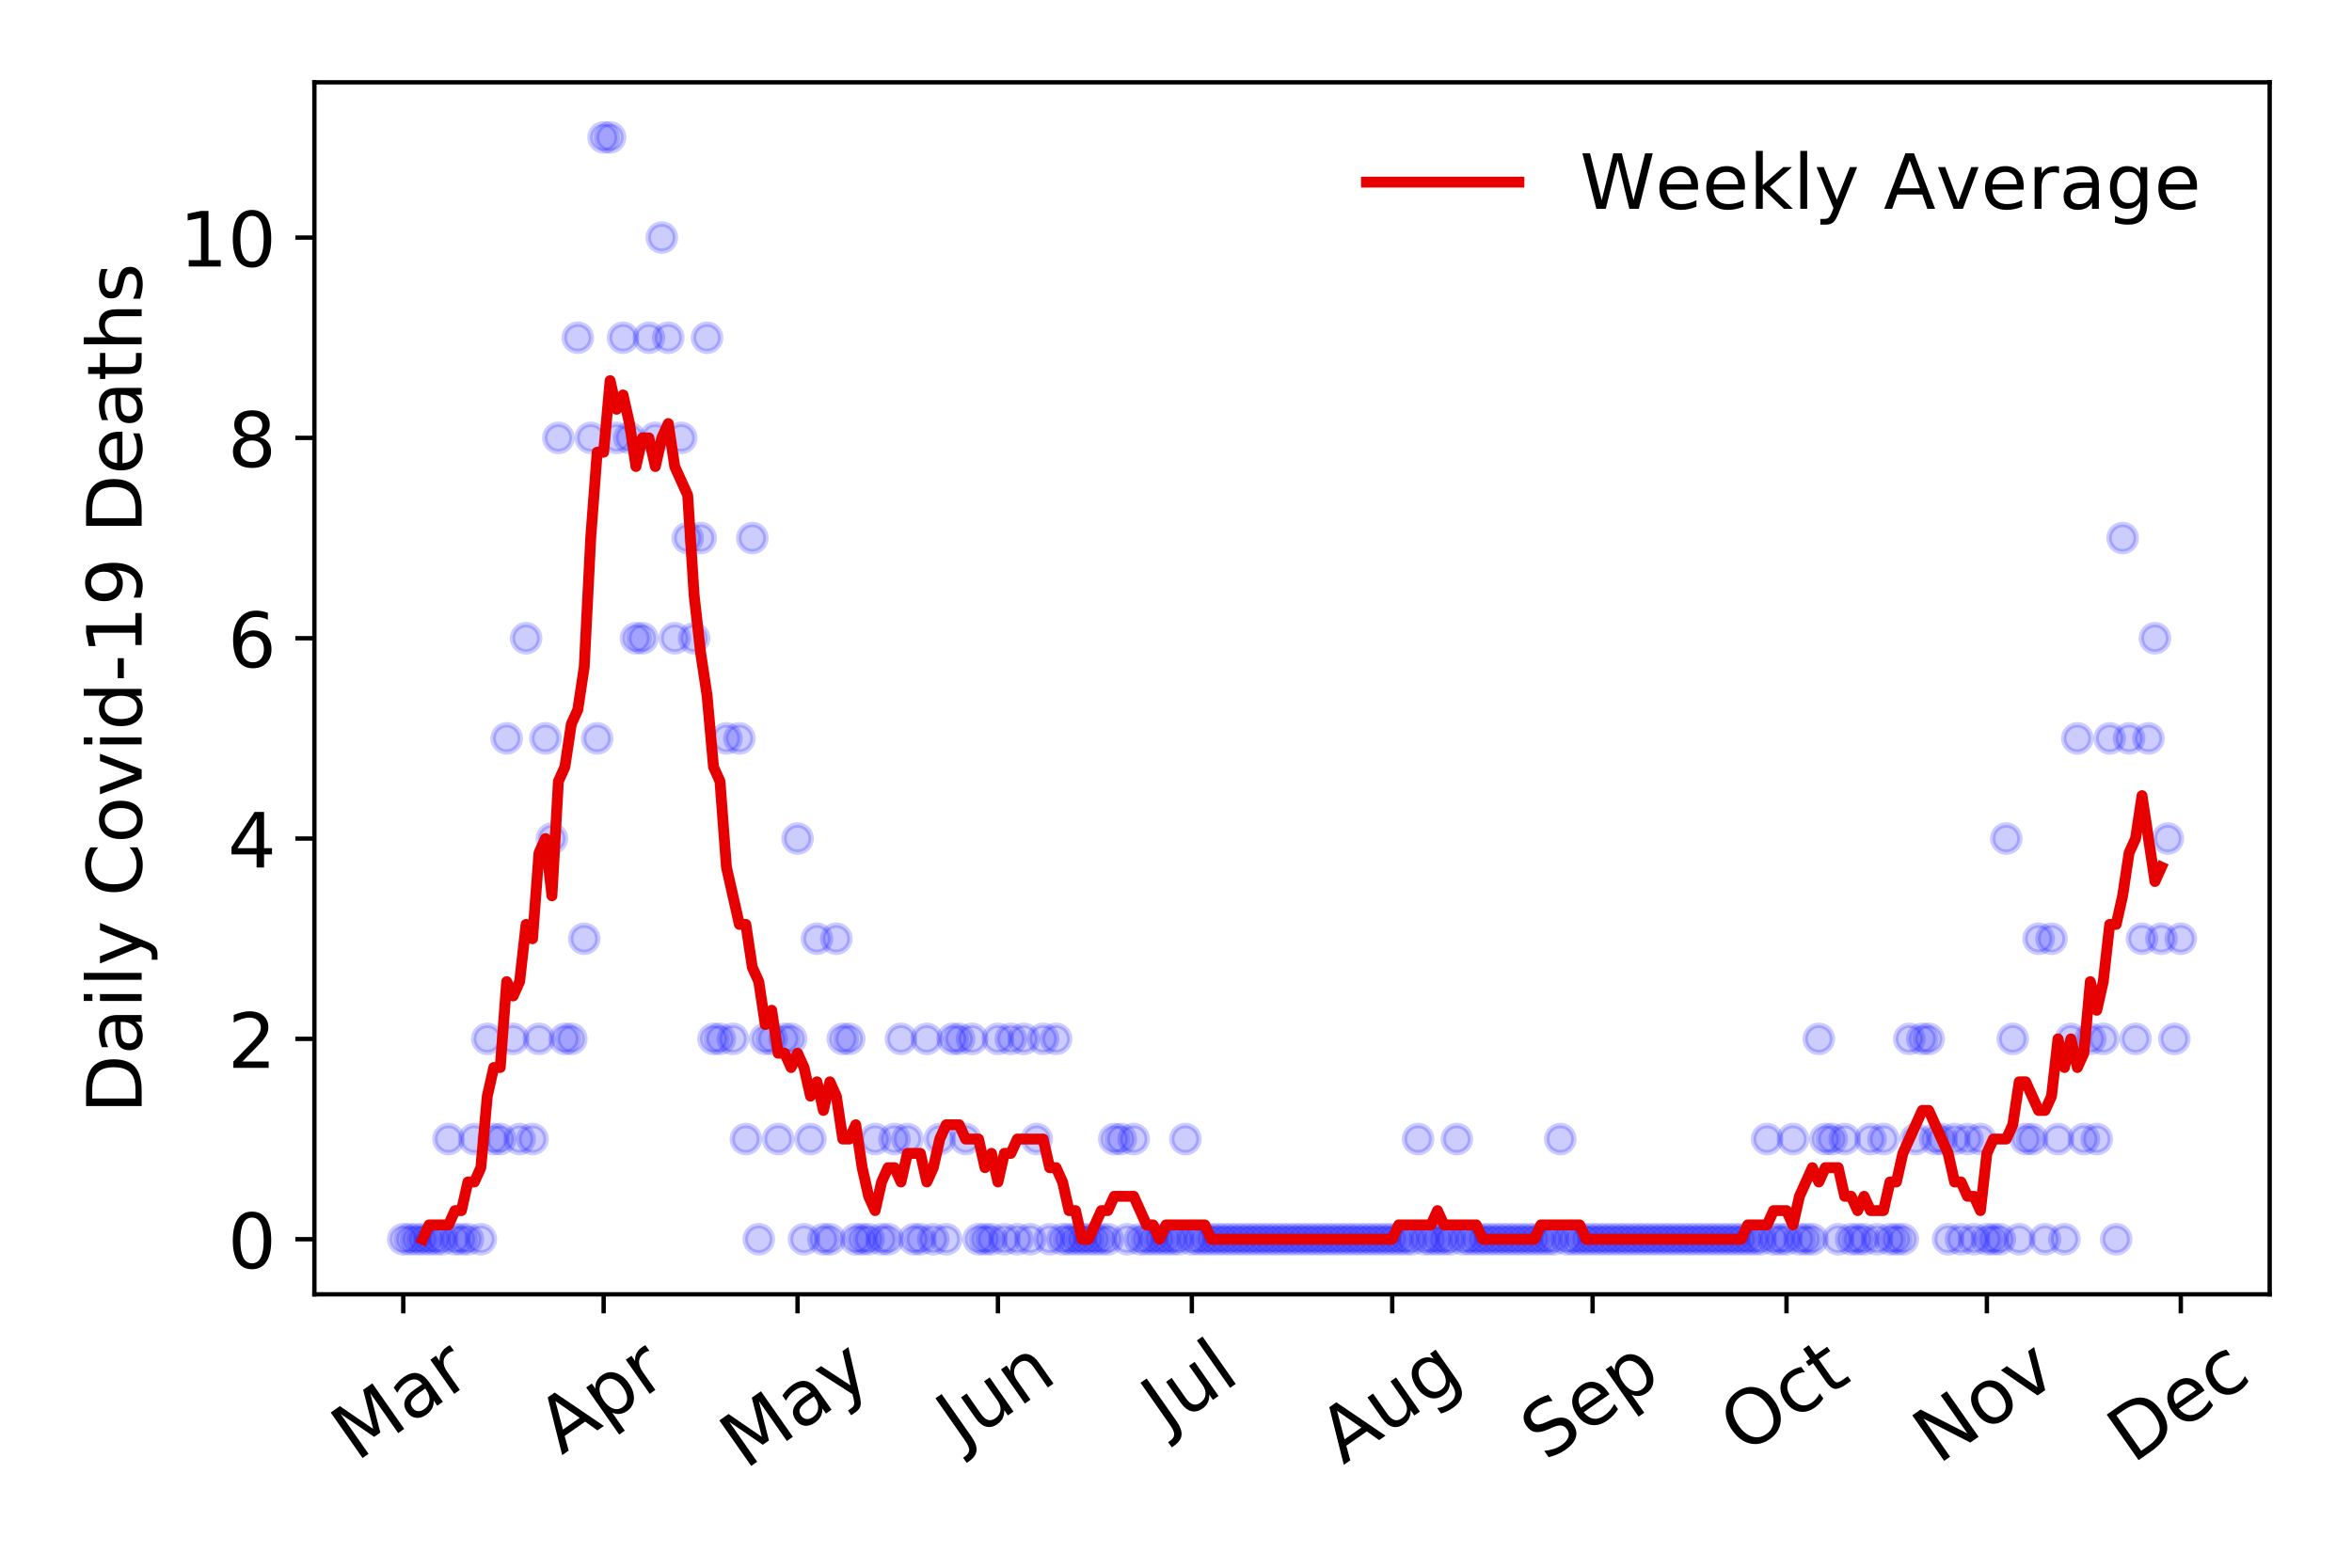 <?xml version="1.0" encoding="utf-8" standalone="no"?>
<!DOCTYPE svg PUBLIC "-//W3C//DTD SVG 1.1//EN"
  "http://www.w3.org/Graphics/SVG/1.1/DTD/svg11.dtd">
<!-- Created with matplotlib (https://matplotlib.org/) -->
<svg height="288pt" version="1.1" viewBox="0 0 432 288" width="432pt" xmlns="http://www.w3.org/2000/svg" xmlns:xlink="http://www.w3.org/1999/xlink">
 <defs>
  <style type="text/css">
*{stroke-linecap:butt;stroke-linejoin:round;}
  </style>
 </defs>
 <g id="figure_1">
  <g id="patch_1">
   <path d="M 0 288 
L 432 288 
L 432 0 
L 0 0 
z
" style="fill:#ffffff;"/>
  </g>
  <g id="axes_1">
   <g id="patch_2">
    <path d="M 57.745 237.778 
L 416.88 237.778 
L 416.88 15.12 
L 57.745 15.12 
z
" style="fill:#ffffff;"/>
   </g>
   <g id="matplotlib.axis_1">
    <g id="xtick_1">
     <g id="line2d_1">
      <defs>
       <path d="M 0 0 
L 0 3.5 
" id="m930d0e7605" style="stroke:#000000;stroke-width:0.8;"/>
      </defs>
      <g>
       <use style="stroke:#000000;stroke-width:0.8;" x="74.069" xlink:href="#m930d0e7605" y="237.778"/>
      </g>
     </g>
     <g id="text_1">
      <!-- Mar -->
      <defs>
       <path d="M 9.812 72.906 
L 24.516 72.906 
L 43.109 23.297 
L 61.812 72.906 
L 76.516 72.906 
L 76.516 0 
L 66.891 0 
L 66.891 64.016 
L 48.094 14.016 
L 38.188 14.016 
L 19.391 64.016 
L 19.391 0 
L 9.812 0 
z
" id="DejaVuSans-77"/>
       <path d="M 34.281 27.484 
Q 23.391 27.484 19.188 25 
Q 14.984 22.516 14.984 16.5 
Q 14.984 11.719 18.141 8.906 
Q 21.297 6.109 26.703 6.109 
Q 34.188 6.109 38.703 11.406 
Q 43.219 16.703 43.219 25.484 
L 43.219 27.484 
z
M 52.203 31.203 
L 52.203 0 
L 43.219 0 
L 43.219 8.297 
Q 40.141 3.328 35.547 0.953 
Q 30.953 -1.422 24.312 -1.422 
Q 15.922 -1.422 10.953 3.297 
Q 6 8.016 6 15.922 
Q 6 25.141 12.172 29.828 
Q 18.359 34.516 30.609 34.516 
L 43.219 34.516 
L 43.219 35.406 
Q 43.219 41.609 39.141 45 
Q 35.062 48.391 27.688 48.391 
Q 23 48.391 18.547 47.266 
Q 14.109 46.141 10.016 43.891 
L 10.016 52.203 
Q 14.938 54.109 19.578 55.047 
Q 24.219 56 28.609 56 
Q 40.484 56 46.344 49.844 
Q 52.203 43.703 52.203 31.203 
z
" id="DejaVuSans-97"/>
       <path d="M 41.109 46.297 
Q 39.594 47.172 37.812 47.578 
Q 36.031 48 33.891 48 
Q 26.266 48 22.188 43.047 
Q 18.109 38.094 18.109 28.812 
L 18.109 0 
L 9.078 0 
L 9.078 54.688 
L 18.109 54.688 
L 18.109 46.188 
Q 20.953 51.172 25.484 53.578 
Q 30.031 56 36.531 56 
Q 37.453 56 38.578 55.875 
Q 39.703 55.766 41.062 55.516 
z
" id="DejaVuSans-114"/>
      </defs>
      <g transform="translate(65.467 268.643)rotate(-35)scale(0.14 -0.14)">
       <use xlink:href="#DejaVuSans-77"/>
       <use x="86.279" xlink:href="#DejaVuSans-97"/>
       <use x="147.559" xlink:href="#DejaVuSans-114"/>
      </g>
     </g>
    </g>
    <g id="xtick_2">
     <g id="line2d_2">
      <g>
       <use style="stroke:#000000;stroke-width:0.8;" x="110.873" xlink:href="#m930d0e7605" y="237.778"/>
      </g>
     </g>
     <g id="text_2">
      <!-- Apr -->
      <defs>
       <path d="M 34.188 63.188 
L 20.797 26.906 
L 47.609 26.906 
z
M 28.609 72.906 
L 39.797 72.906 
L 67.578 0 
L 57.328 0 
L 50.688 18.703 
L 17.828 18.703 
L 11.188 0 
L 0.781 0 
z
" id="DejaVuSans-65"/>
       <path d="M 18.109 8.203 
L 18.109 -20.797 
L 9.078 -20.797 
L 9.078 54.688 
L 18.109 54.688 
L 18.109 46.391 
Q 20.953 51.266 25.266 53.625 
Q 29.594 56 35.594 56 
Q 45.562 56 51.781 48.094 
Q 58.016 40.188 58.016 27.297 
Q 58.016 14.406 51.781 6.484 
Q 45.562 -1.422 35.594 -1.422 
Q 29.594 -1.422 25.266 0.953 
Q 20.953 3.328 18.109 8.203 
z
M 48.688 27.297 
Q 48.688 37.203 44.609 42.844 
Q 40.531 48.484 33.406 48.484 
Q 26.266 48.484 22.188 42.844 
Q 18.109 37.203 18.109 27.297 
Q 18.109 17.391 22.188 11.75 
Q 26.266 6.109 33.406 6.109 
Q 40.531 6.109 44.609 11.75 
Q 48.688 17.391 48.688 27.297 
z
" id="DejaVuSans-112"/>
      </defs>
      <g transform="translate(103.169 267.384)rotate(-35)scale(0.14 -0.14)">
       <use xlink:href="#DejaVuSans-65"/>
       <use x="68.408" xlink:href="#DejaVuSans-112"/>
       <use x="131.885" xlink:href="#DejaVuSans-114"/>
      </g>
     </g>
    </g>
    <g id="xtick_3">
     <g id="line2d_3">
      <g>
       <use style="stroke:#000000;stroke-width:0.8;" x="146.49" xlink:href="#m930d0e7605" y="237.778"/>
      </g>
     </g>
     <g id="text_3">
      <!-- May -->
      <defs>
       <path d="M 32.172 -5.078 
Q 28.375 -14.844 24.75 -17.812 
Q 21.141 -20.797 15.094 -20.797 
L 7.906 -20.797 
L 7.906 -13.281 
L 13.188 -13.281 
Q 16.891 -13.281 18.938 -11.516 
Q 21 -9.766 23.484 -3.219 
L 25.094 0.875 
L 2.984 54.688 
L 12.5 54.688 
L 29.594 11.922 
L 46.688 54.688 
L 56.203 54.688 
z
" id="DejaVuSans-121"/>
      </defs>
      <g transform="translate(136.851 270.094)rotate(-35)scale(0.14 -0.14)">
       <use xlink:href="#DejaVuSans-77"/>
       <use x="86.279" xlink:href="#DejaVuSans-97"/>
       <use x="147.559" xlink:href="#DejaVuSans-121"/>
      </g>
     </g>
    </g>
    <g id="xtick_4">
     <g id="line2d_4">
      <g>
       <use style="stroke:#000000;stroke-width:0.8;" x="183.294" xlink:href="#m930d0e7605" y="237.778"/>
      </g>
     </g>
     <g id="text_4">
      <!-- Jun -->
      <defs>
       <path d="M 9.812 72.906 
L 19.672 72.906 
L 19.672 5.078 
Q 19.672 -8.109 14.672 -14.062 
Q 9.672 -20.016 -1.422 -20.016 
L -5.172 -20.016 
L -5.172 -11.719 
L -2.094 -11.719 
Q 4.438 -11.719 7.125 -8.047 
Q 9.812 -4.391 9.812 5.078 
z
" id="DejaVuSans-74"/>
       <path d="M 8.5 21.578 
L 8.5 54.688 
L 17.484 54.688 
L 17.484 21.922 
Q 17.484 14.156 20.5 10.266 
Q 23.531 6.391 29.594 6.391 
Q 36.859 6.391 41.078 11.031 
Q 45.312 15.672 45.312 23.688 
L 45.312 54.688 
L 54.297 54.688 
L 54.297 0 
L 45.312 0 
L 45.312 8.406 
Q 42.047 3.422 37.719 1 
Q 33.406 -1.422 27.688 -1.422 
Q 18.266 -1.422 13.375 4.438 
Q 8.5 10.297 8.5 21.578 
z
M 31.109 56 
z
" id="DejaVuSans-117"/>
       <path d="M 54.891 33.016 
L 54.891 0 
L 45.906 0 
L 45.906 32.719 
Q 45.906 40.484 42.875 44.328 
Q 39.844 48.188 33.797 48.188 
Q 26.516 48.188 22.312 43.547 
Q 18.109 38.922 18.109 30.906 
L 18.109 0 
L 9.078 0 
L 9.078 54.688 
L 18.109 54.688 
L 18.109 46.188 
Q 21.344 51.125 25.703 53.562 
Q 30.078 56 35.797 56 
Q 45.219 56 50.047 50.172 
Q 54.891 44.344 54.891 33.016 
z
" id="DejaVuSans-110"/>
      </defs>
      <g transform="translate(176.55 266.039)rotate(-35)scale(0.14 -0.14)">
       <use xlink:href="#DejaVuSans-74"/>
       <use x="29.492" xlink:href="#DejaVuSans-117"/>
       <use x="92.871" xlink:href="#DejaVuSans-110"/>
      </g>
     </g>
    </g>
    <g id="xtick_5">
     <g id="line2d_5">
      <g>
       <use style="stroke:#000000;stroke-width:0.8;" x="218.911" xlink:href="#m930d0e7605" y="237.778"/>
      </g>
     </g>
     <g id="text_5">
      <!-- Jul -->
      <defs>
       <path d="M 9.422 75.984 
L 18.406 75.984 
L 18.406 0 
L 9.422 0 
z
" id="DejaVuSans-108"/>
      </defs>
      <g transform="translate(214.208 263.181)rotate(-35)scale(0.14 -0.14)">
       <use xlink:href="#DejaVuSans-74"/>
       <use x="29.492" xlink:href="#DejaVuSans-117"/>
       <use x="92.871" xlink:href="#DejaVuSans-108"/>
      </g>
     </g>
    </g>
    <g id="xtick_6">
     <g id="line2d_6">
      <g>
       <use style="stroke:#000000;stroke-width:0.8;" x="255.714" xlink:href="#m930d0e7605" y="237.778"/>
      </g>
     </g>
     <g id="text_6">
      <!-- Aug -->
      <defs>
       <path d="M 45.406 27.984 
Q 45.406 37.75 41.375 43.109 
Q 37.359 48.484 30.078 48.484 
Q 22.859 48.484 18.828 43.109 
Q 14.797 37.75 14.797 27.984 
Q 14.797 18.266 18.828 12.891 
Q 22.859 7.516 30.078 7.516 
Q 37.359 7.516 41.375 12.891 
Q 45.406 18.266 45.406 27.984 
z
M 54.391 6.781 
Q 54.391 -7.172 48.188 -13.984 
Q 42 -20.797 29.203 -20.797 
Q 24.469 -20.797 20.266 -20.094 
Q 16.062 -19.391 12.109 -17.922 
L 12.109 -9.188 
Q 16.062 -11.328 19.922 -12.344 
Q 23.781 -13.375 27.781 -13.375 
Q 36.625 -13.375 41.016 -8.766 
Q 45.406 -4.156 45.406 5.172 
L 45.406 9.625 
Q 42.625 4.781 38.281 2.391 
Q 33.938 0 27.875 0 
Q 17.828 0 11.672 7.656 
Q 5.516 15.328 5.516 27.984 
Q 5.516 40.672 11.672 48.328 
Q 17.828 56 27.875 56 
Q 33.938 56 38.281 53.609 
Q 42.625 51.219 45.406 46.391 
L 45.406 54.688 
L 54.391 54.688 
z
" id="DejaVuSans-103"/>
      </defs>
      <g transform="translate(246.734 269.172)rotate(-35)scale(0.14 -0.14)">
       <use xlink:href="#DejaVuSans-65"/>
       <use x="68.408" xlink:href="#DejaVuSans-117"/>
       <use x="131.787" xlink:href="#DejaVuSans-103"/>
      </g>
     </g>
    </g>
    <g id="xtick_7">
     <g id="line2d_7">
      <g>
       <use style="stroke:#000000;stroke-width:0.8;" x="292.518" xlink:href="#m930d0e7605" y="237.778"/>
      </g>
     </g>
     <g id="text_7">
      <!-- Sep -->
      <defs>
       <path d="M 53.516 70.516 
L 53.516 60.891 
Q 47.906 63.578 42.922 64.891 
Q 37.938 66.219 33.297 66.219 
Q 25.25 66.219 20.875 63.094 
Q 16.5 59.969 16.5 54.203 
Q 16.5 49.359 19.406 46.891 
Q 22.312 44.438 30.422 42.922 
L 36.375 41.703 
Q 47.406 39.594 52.656 34.297 
Q 57.906 29 57.906 20.125 
Q 57.906 9.516 50.797 4.047 
Q 43.703 -1.422 29.984 -1.422 
Q 24.812 -1.422 18.969 -0.25 
Q 13.141 0.922 6.891 3.219 
L 6.891 13.375 
Q 12.891 10.016 18.656 8.297 
Q 24.422 6.594 29.984 6.594 
Q 38.422 6.594 43.016 9.906 
Q 47.609 13.234 47.609 19.391 
Q 47.609 24.75 44.312 27.781 
Q 41.016 30.812 33.5 32.328 
L 27.484 33.5 
Q 16.453 35.688 11.516 40.375 
Q 6.594 45.062 6.594 53.422 
Q 6.594 63.094 13.406 68.656 
Q 20.219 74.219 32.172 74.219 
Q 37.312 74.219 42.625 73.281 
Q 47.953 72.359 53.516 70.516 
z
" id="DejaVuSans-83"/>
       <path d="M 56.203 29.594 
L 56.203 25.203 
L 14.891 25.203 
Q 15.484 15.922 20.484 11.062 
Q 25.484 6.203 34.422 6.203 
Q 39.594 6.203 44.453 7.469 
Q 49.312 8.734 54.109 11.281 
L 54.109 2.781 
Q 49.266 0.734 44.188 -0.344 
Q 39.109 -1.422 33.891 -1.422 
Q 20.797 -1.422 13.156 6.188 
Q 5.516 13.812 5.516 26.812 
Q 5.516 40.234 12.766 48.109 
Q 20.016 56 32.328 56 
Q 43.359 56 49.781 48.891 
Q 56.203 41.797 56.203 29.594 
z
M 47.219 32.234 
Q 47.125 39.594 43.094 43.984 
Q 39.062 48.391 32.422 48.391 
Q 24.906 48.391 20.391 44.141 
Q 15.875 39.891 15.188 32.172 
z
" id="DejaVuSans-101"/>
      </defs>
      <g transform="translate(283.925 268.629)rotate(-35)scale(0.14 -0.14)">
       <use xlink:href="#DejaVuSans-83"/>
       <use x="63.477" xlink:href="#DejaVuSans-101"/>
       <use x="125" xlink:href="#DejaVuSans-112"/>
      </g>
     </g>
    </g>
    <g id="xtick_8">
     <g id="line2d_8">
      <g>
       <use style="stroke:#000000;stroke-width:0.8;" x="328.135" xlink:href="#m930d0e7605" y="237.778"/>
      </g>
     </g>
     <g id="text_8">
      <!-- Oct -->
      <defs>
       <path d="M 39.406 66.219 
Q 28.656 66.219 22.328 58.203 
Q 16.016 50.203 16.016 36.375 
Q 16.016 22.609 22.328 14.594 
Q 28.656 6.594 39.406 6.594 
Q 50.141 6.594 56.422 14.594 
Q 62.703 22.609 62.703 36.375 
Q 62.703 50.203 56.422 58.203 
Q 50.141 66.219 39.406 66.219 
z
M 39.406 74.219 
Q 54.734 74.219 63.906 63.938 
Q 73.094 53.656 73.094 36.375 
Q 73.094 19.141 63.906 8.859 
Q 54.734 -1.422 39.406 -1.422 
Q 24.031 -1.422 14.812 8.828 
Q 5.609 19.094 5.609 36.375 
Q 5.609 53.656 14.812 63.938 
Q 24.031 74.219 39.406 74.219 
z
" id="DejaVuSans-79"/>
       <path d="M 48.781 52.594 
L 48.781 44.188 
Q 44.969 46.297 41.141 47.344 
Q 37.312 48.391 33.406 48.391 
Q 24.656 48.391 19.812 42.844 
Q 14.984 37.312 14.984 27.297 
Q 14.984 17.281 19.812 11.734 
Q 24.656 6.203 33.406 6.203 
Q 37.312 6.203 41.141 7.25 
Q 44.969 8.297 48.781 10.406 
L 48.781 2.094 
Q 45.016 0.344 40.984 -0.531 
Q 36.969 -1.422 32.422 -1.422 
Q 20.062 -1.422 12.781 6.344 
Q 5.516 14.109 5.516 27.297 
Q 5.516 40.672 12.859 48.328 
Q 20.219 56 33.016 56 
Q 37.156 56 41.109 55.141 
Q 45.062 54.297 48.781 52.594 
z
" id="DejaVuSans-99"/>
       <path d="M 18.312 70.219 
L 18.312 54.688 
L 36.812 54.688 
L 36.812 47.703 
L 18.312 47.703 
L 18.312 18.016 
Q 18.312 11.328 20.141 9.422 
Q 21.969 7.516 27.594 7.516 
L 36.812 7.516 
L 36.812 0 
L 27.594 0 
Q 17.188 0 13.234 3.875 
Q 9.281 7.766 9.281 18.016 
L 9.281 47.703 
L 2.688 47.703 
L 2.688 54.688 
L 9.281 54.688 
L 9.281 70.219 
z
" id="DejaVuSans-116"/>
      </defs>
      <g transform="translate(320.436 267.377)rotate(-35)scale(0.14 -0.14)">
       <use xlink:href="#DejaVuSans-79"/>
       <use x="78.711" xlink:href="#DejaVuSans-99"/>
       <use x="133.691" xlink:href="#DejaVuSans-116"/>
      </g>
     </g>
    </g>
    <g id="xtick_9">
     <g id="line2d_9">
      <g>
       <use style="stroke:#000000;stroke-width:0.8;" x="364.939" xlink:href="#m930d0e7605" y="237.778"/>
      </g>
     </g>
     <g id="text_9">
      <!-- Nov -->
      <defs>
       <path d="M 9.812 72.906 
L 23.094 72.906 
L 55.422 11.922 
L 55.422 72.906 
L 64.984 72.906 
L 64.984 0 
L 51.703 0 
L 19.391 60.984 
L 19.391 0 
L 9.812 0 
z
" id="DejaVuSans-78"/>
       <path d="M 30.609 48.391 
Q 23.391 48.391 19.188 42.75 
Q 14.984 37.109 14.984 27.297 
Q 14.984 17.484 19.156 11.844 
Q 23.344 6.203 30.609 6.203 
Q 37.797 6.203 41.984 11.859 
Q 46.188 17.531 46.188 27.297 
Q 46.188 37.016 41.984 42.703 
Q 37.797 48.391 30.609 48.391 
z
M 30.609 56 
Q 42.328 56 49.016 48.375 
Q 55.719 40.766 55.719 27.297 
Q 55.719 13.875 49.016 6.219 
Q 42.328 -1.422 30.609 -1.422 
Q 18.844 -1.422 12.172 6.219 
Q 5.516 13.875 5.516 27.297 
Q 5.516 40.766 12.172 48.375 
Q 18.844 56 30.609 56 
z
" id="DejaVuSans-111"/>
       <path d="M 2.984 54.688 
L 12.5 54.688 
L 29.594 8.797 
L 46.688 54.688 
L 56.203 54.688 
L 35.688 0 
L 23.484 0 
z
" id="DejaVuSans-118"/>
      </defs>
      <g transform="translate(355.963 269.166)rotate(-35)scale(0.14 -0.14)">
       <use xlink:href="#DejaVuSans-78"/>
       <use x="74.805" xlink:href="#DejaVuSans-111"/>
       <use x="135.986" xlink:href="#DejaVuSans-118"/>
      </g>
     </g>
    </g>
    <g id="xtick_10">
     <g id="line2d_10">
      <g>
       <use style="stroke:#000000;stroke-width:0.8;" x="400.556" xlink:href="#m930d0e7605" y="237.778"/>
      </g>
     </g>
     <g id="text_10">
      <!-- Dec -->
      <defs>
       <path d="M 19.672 64.797 
L 19.672 8.109 
L 31.594 8.109 
Q 46.688 8.109 53.688 14.938 
Q 60.688 21.781 60.688 36.531 
Q 60.688 51.172 53.688 57.984 
Q 46.688 64.797 31.594 64.797 
z
M 9.812 72.906 
L 30.078 72.906 
Q 51.266 72.906 61.172 64.094 
Q 71.094 55.281 71.094 36.531 
Q 71.094 17.672 61.125 8.828 
Q 51.172 0 30.078 0 
L 9.812 0 
z
" id="DejaVuSans-68"/>
      </defs>
      <g transform="translate(391.675 269.032)rotate(-35)scale(0.14 -0.14)">
       <use xlink:href="#DejaVuSans-68"/>
       <use x="77.002" xlink:href="#DejaVuSans-101"/>
       <use x="138.525" xlink:href="#DejaVuSans-99"/>
      </g>
     </g>
    </g>
   </g>
   <g id="matplotlib.axis_2">
    <g id="ytick_1">
     <g id="line2d_11">
      <defs>
       <path d="M 0 0 
L -3.5 0 
" id="m3fb2c929ac" style="stroke:#000000;stroke-width:0.8;"/>
      </defs>
      <g>
       <use style="stroke:#000000;stroke-width:0.8;" x="57.745" xlink:href="#m3fb2c929ac" y="227.657"/>
      </g>
     </g>
     <g id="text_11">
      <!-- 0 -->
      <defs>
       <path d="M 31.781 66.406 
Q 24.172 66.406 20.328 58.906 
Q 16.5 51.422 16.5 36.375 
Q 16.5 21.391 20.328 13.891 
Q 24.172 6.391 31.781 6.391 
Q 39.453 6.391 43.281 13.891 
Q 47.125 21.391 47.125 36.375 
Q 47.125 51.422 43.281 58.906 
Q 39.453 66.406 31.781 66.406 
z
M 31.781 74.219 
Q 44.047 74.219 50.516 64.516 
Q 56.984 54.828 56.984 36.375 
Q 56.984 17.969 50.516 8.266 
Q 44.047 -1.422 31.781 -1.422 
Q 19.531 -1.422 13.062 8.266 
Q 6.594 17.969 6.594 36.375 
Q 6.594 54.828 13.062 64.516 
Q 19.531 74.219 31.781 74.219 
z
" id="DejaVuSans-48"/>
      </defs>
      <g transform="translate(41.837 232.976)scale(0.14 -0.14)">
       <use xlink:href="#DejaVuSans-48"/>
      </g>
     </g>
    </g>
    <g id="ytick_2">
     <g id="line2d_12">
      <g>
       <use style="stroke:#000000;stroke-width:0.8;" x="57.745" xlink:href="#m3fb2c929ac" y="190.854"/>
      </g>
     </g>
     <g id="text_12">
      <!-- 2 -->
      <defs>
       <path d="M 19.188 8.297 
L 53.609 8.297 
L 53.609 0 
L 7.328 0 
L 7.328 8.297 
Q 12.938 14.109 22.625 23.891 
Q 32.328 33.688 34.812 36.531 
Q 39.547 41.844 41.422 45.531 
Q 43.312 49.219 43.312 52.781 
Q 43.312 58.594 39.234 62.25 
Q 35.156 65.922 28.609 65.922 
Q 23.969 65.922 18.812 64.312 
Q 13.672 62.703 7.812 59.422 
L 7.812 69.391 
Q 13.766 71.781 18.938 73 
Q 24.125 74.219 28.422 74.219 
Q 39.75 74.219 46.484 68.547 
Q 53.219 62.891 53.219 53.422 
Q 53.219 48.922 51.531 44.891 
Q 49.859 40.875 45.406 35.406 
Q 44.188 33.984 37.641 27.219 
Q 31.109 20.453 19.188 8.297 
z
" id="DejaVuSans-50"/>
      </defs>
      <g transform="translate(41.837 196.173)scale(0.14 -0.14)">
       <use xlink:href="#DejaVuSans-50"/>
      </g>
     </g>
    </g>
    <g id="ytick_3">
     <g id="line2d_13">
      <g>
       <use style="stroke:#000000;stroke-width:0.8;" x="57.745" xlink:href="#m3fb2c929ac" y="154.051"/>
      </g>
     </g>
     <g id="text_13">
      <!-- 4 -->
      <defs>
       <path d="M 37.797 64.312 
L 12.891 25.391 
L 37.797 25.391 
z
M 35.203 72.906 
L 47.609 72.906 
L 47.609 25.391 
L 58.016 25.391 
L 58.016 17.188 
L 47.609 17.188 
L 47.609 0 
L 37.797 0 
L 37.797 17.188 
L 4.891 17.188 
L 4.891 26.703 
z
" id="DejaVuSans-52"/>
      </defs>
      <g transform="translate(41.837 159.37)scale(0.14 -0.14)">
       <use xlink:href="#DejaVuSans-52"/>
      </g>
     </g>
    </g>
    <g id="ytick_4">
     <g id="line2d_14">
      <g>
       <use style="stroke:#000000;stroke-width:0.8;" x="57.745" xlink:href="#m3fb2c929ac" y="117.248"/>
      </g>
     </g>
     <g id="text_14">
      <!-- 6 -->
      <defs>
       <path d="M 33.016 40.375 
Q 26.375 40.375 22.484 35.828 
Q 18.609 31.297 18.609 23.391 
Q 18.609 15.531 22.484 10.953 
Q 26.375 6.391 33.016 6.391 
Q 39.656 6.391 43.531 10.953 
Q 47.406 15.531 47.406 23.391 
Q 47.406 31.297 43.531 35.828 
Q 39.656 40.375 33.016 40.375 
z
M 52.594 71.297 
L 52.594 62.312 
Q 48.875 64.062 45.094 64.984 
Q 41.312 65.922 37.594 65.922 
Q 27.828 65.922 22.672 59.328 
Q 17.531 52.734 16.797 39.406 
Q 19.672 43.656 24.016 45.922 
Q 28.375 48.188 33.594 48.188 
Q 44.578 48.188 50.953 41.516 
Q 57.328 34.859 57.328 23.391 
Q 57.328 12.156 50.688 5.359 
Q 44.047 -1.422 33.016 -1.422 
Q 20.359 -1.422 13.672 8.266 
Q 6.984 17.969 6.984 36.375 
Q 6.984 53.656 15.188 63.938 
Q 23.391 74.219 37.203 74.219 
Q 40.922 74.219 44.703 73.484 
Q 48.484 72.75 52.594 71.297 
z
" id="DejaVuSans-54"/>
      </defs>
      <g transform="translate(41.837 122.567)scale(0.14 -0.14)">
       <use xlink:href="#DejaVuSans-54"/>
      </g>
     </g>
    </g>
    <g id="ytick_5">
     <g id="line2d_15">
      <g>
       <use style="stroke:#000000;stroke-width:0.8;" x="57.745" xlink:href="#m3fb2c929ac" y="80.445"/>
      </g>
     </g>
     <g id="text_15">
      <!-- 8 -->
      <defs>
       <path d="M 31.781 34.625 
Q 24.75 34.625 20.719 30.859 
Q 16.703 27.094 16.703 20.516 
Q 16.703 13.922 20.719 10.156 
Q 24.75 6.391 31.781 6.391 
Q 38.812 6.391 42.859 10.172 
Q 46.922 13.969 46.922 20.516 
Q 46.922 27.094 42.891 30.859 
Q 38.875 34.625 31.781 34.625 
z
M 21.922 38.812 
Q 15.578 40.375 12.031 44.719 
Q 8.5 49.078 8.5 55.328 
Q 8.5 64.062 14.719 69.141 
Q 20.953 74.219 31.781 74.219 
Q 42.672 74.219 48.875 69.141 
Q 55.078 64.062 55.078 55.328 
Q 55.078 49.078 51.531 44.719 
Q 48 40.375 41.703 38.812 
Q 48.828 37.156 52.797 32.312 
Q 56.781 27.484 56.781 20.516 
Q 56.781 9.906 50.312 4.234 
Q 43.844 -1.422 31.781 -1.422 
Q 19.734 -1.422 13.25 4.234 
Q 6.781 9.906 6.781 20.516 
Q 6.781 27.484 10.781 32.312 
Q 14.797 37.156 21.922 38.812 
z
M 18.312 54.391 
Q 18.312 48.734 21.844 45.562 
Q 25.391 42.391 31.781 42.391 
Q 38.141 42.391 41.719 45.562 
Q 45.312 48.734 45.312 54.391 
Q 45.312 60.062 41.719 63.234 
Q 38.141 66.406 31.781 66.406 
Q 25.391 66.406 21.844 63.234 
Q 18.312 60.062 18.312 54.391 
z
" id="DejaVuSans-56"/>
      </defs>
      <g transform="translate(41.837 85.764)scale(0.14 -0.14)">
       <use xlink:href="#DejaVuSans-56"/>
      </g>
     </g>
    </g>
    <g id="ytick_6">
     <g id="line2d_16">
      <g>
       <use style="stroke:#000000;stroke-width:0.8;" x="57.745" xlink:href="#m3fb2c929ac" y="43.642"/>
      </g>
     </g>
     <g id="text_16">
      <!-- 10 -->
      <defs>
       <path d="M 12.406 8.297 
L 28.516 8.297 
L 28.516 63.922 
L 10.984 60.406 
L 10.984 69.391 
L 28.422 72.906 
L 38.281 72.906 
L 38.281 8.297 
L 54.391 8.297 
L 54.391 0 
L 12.406 0 
z
" id="DejaVuSans-49"/>
      </defs>
      <g transform="translate(32.93 48.961)scale(0.14 -0.14)">
       <use xlink:href="#DejaVuSans-49"/>
       <use x="63.623" xlink:href="#DejaVuSans-48"/>
      </g>
     </g>
    </g>
    <g id="text_17">
     <!-- Daily Covid-19 Deaths -->
     <defs>
      <path d="M 9.422 54.688 
L 18.406 54.688 
L 18.406 0 
L 9.422 0 
z
M 9.422 75.984 
L 18.406 75.984 
L 18.406 64.594 
L 9.422 64.594 
z
" id="DejaVuSans-105"/>
      <path id="DejaVuSans-32"/>
      <path d="M 64.406 67.281 
L 64.406 56.891 
Q 59.422 61.531 53.781 63.812 
Q 48.141 66.109 41.797 66.109 
Q 29.297 66.109 22.656 58.469 
Q 16.016 50.828 16.016 36.375 
Q 16.016 21.969 22.656 14.328 
Q 29.297 6.688 41.797 6.688 
Q 48.141 6.688 53.781 8.984 
Q 59.422 11.281 64.406 15.922 
L 64.406 5.609 
Q 59.234 2.094 53.438 0.328 
Q 47.656 -1.422 41.219 -1.422 
Q 24.656 -1.422 15.125 8.703 
Q 5.609 18.844 5.609 36.375 
Q 5.609 53.953 15.125 64.078 
Q 24.656 74.219 41.219 74.219 
Q 47.75 74.219 53.531 72.484 
Q 59.328 70.75 64.406 67.281 
z
" id="DejaVuSans-67"/>
      <path d="M 45.406 46.391 
L 45.406 75.984 
L 54.391 75.984 
L 54.391 0 
L 45.406 0 
L 45.406 8.203 
Q 42.578 3.328 38.25 0.953 
Q 33.938 -1.422 27.875 -1.422 
Q 17.969 -1.422 11.734 6.484 
Q 5.516 14.406 5.516 27.297 
Q 5.516 40.188 11.734 48.094 
Q 17.969 56 27.875 56 
Q 33.938 56 38.25 53.625 
Q 42.578 51.266 45.406 46.391 
z
M 14.797 27.297 
Q 14.797 17.391 18.875 11.75 
Q 22.953 6.109 30.078 6.109 
Q 37.203 6.109 41.297 11.75 
Q 45.406 17.391 45.406 27.297 
Q 45.406 37.203 41.297 42.844 
Q 37.203 48.484 30.078 48.484 
Q 22.953 48.484 18.875 42.844 
Q 14.797 37.203 14.797 27.297 
z
" id="DejaVuSans-100"/>
      <path d="M 4.891 31.391 
L 31.203 31.391 
L 31.203 23.391 
L 4.891 23.391 
z
" id="DejaVuSans-45"/>
      <path d="M 10.984 1.516 
L 10.984 10.5 
Q 14.703 8.734 18.5 7.812 
Q 22.312 6.891 25.984 6.891 
Q 35.75 6.891 40.891 13.453 
Q 46.047 20.016 46.781 33.406 
Q 43.953 29.203 39.594 26.953 
Q 35.25 24.703 29.984 24.703 
Q 19.047 24.703 12.672 31.312 
Q 6.297 37.938 6.297 49.422 
Q 6.297 60.641 12.938 67.422 
Q 19.578 74.219 30.609 74.219 
Q 43.266 74.219 49.922 64.516 
Q 56.594 54.828 56.594 36.375 
Q 56.594 19.141 48.406 8.859 
Q 40.234 -1.422 26.422 -1.422 
Q 22.703 -1.422 18.891 -0.688 
Q 15.094 0.047 10.984 1.516 
z
M 30.609 32.422 
Q 37.25 32.422 41.125 36.953 
Q 45.016 41.5 45.016 49.422 
Q 45.016 57.281 41.125 61.844 
Q 37.25 66.406 30.609 66.406 
Q 23.969 66.406 20.094 61.844 
Q 16.219 57.281 16.219 49.422 
Q 16.219 41.5 20.094 36.953 
Q 23.969 32.422 30.609 32.422 
z
" id="DejaVuSans-57"/>
      <path d="M 54.891 33.016 
L 54.891 0 
L 45.906 0 
L 45.906 32.719 
Q 45.906 40.484 42.875 44.328 
Q 39.844 48.188 33.797 48.188 
Q 26.516 48.188 22.312 43.547 
Q 18.109 38.922 18.109 30.906 
L 18.109 0 
L 9.078 0 
L 9.078 75.984 
L 18.109 75.984 
L 18.109 46.188 
Q 21.344 51.125 25.703 53.562 
Q 30.078 56 35.797 56 
Q 45.219 56 50.047 50.172 
Q 54.891 44.344 54.891 33.016 
z
" id="DejaVuSans-104"/>
      <path d="M 44.281 53.078 
L 44.281 44.578 
Q 40.484 46.531 36.375 47.5 
Q 32.281 48.484 27.875 48.484 
Q 21.188 48.484 17.844 46.438 
Q 14.5 44.391 14.5 40.281 
Q 14.5 37.156 16.891 35.375 
Q 19.281 33.594 26.516 31.984 
L 29.594 31.297 
Q 39.156 29.25 43.188 25.516 
Q 47.219 21.781 47.219 15.094 
Q 47.219 7.469 41.188 3.016 
Q 35.156 -1.422 24.609 -1.422 
Q 20.219 -1.422 15.453 -0.562 
Q 10.688 0.297 5.422 2 
L 5.422 11.281 
Q 10.406 8.688 15.234 7.391 
Q 20.062 6.109 24.812 6.109 
Q 31.156 6.109 34.562 8.281 
Q 37.984 10.453 37.984 14.406 
Q 37.984 18.062 35.516 20.016 
Q 33.062 21.969 24.703 23.781 
L 21.578 24.516 
Q 13.234 26.266 9.516 29.906 
Q 5.812 33.547 5.812 39.891 
Q 5.812 47.609 11.281 51.797 
Q 16.75 56 26.812 56 
Q 31.781 56 36.172 55.266 
Q 40.578 54.547 44.281 53.078 
z
" id="DejaVuSans-115"/>
     </defs>
     <g transform="translate(26.018 204.56)rotate(-90)scale(0.14 -0.14)">
      <use xlink:href="#DejaVuSans-68"/>
      <use x="77.002" xlink:href="#DejaVuSans-97"/>
      <use x="138.281" xlink:href="#DejaVuSans-105"/>
      <use x="166.064" xlink:href="#DejaVuSans-108"/>
      <use x="193.848" xlink:href="#DejaVuSans-121"/>
      <use x="253.027" xlink:href="#DejaVuSans-32"/>
      <use x="284.814" xlink:href="#DejaVuSans-67"/>
      <use x="354.639" xlink:href="#DejaVuSans-111"/>
      <use x="415.82" xlink:href="#DejaVuSans-118"/>
      <use x="475" xlink:href="#DejaVuSans-105"/>
      <use x="502.783" xlink:href="#DejaVuSans-100"/>
      <use x="566.26" xlink:href="#DejaVuSans-45"/>
      <use x="602.344" xlink:href="#DejaVuSans-49"/>
      <use x="665.967" xlink:href="#DejaVuSans-57"/>
      <use x="729.59" xlink:href="#DejaVuSans-32"/>
      <use x="761.377" xlink:href="#DejaVuSans-68"/>
      <use x="838.379" xlink:href="#DejaVuSans-101"/>
      <use x="899.902" xlink:href="#DejaVuSans-97"/>
      <use x="961.182" xlink:href="#DejaVuSans-116"/>
      <use x="1000.391" xlink:href="#DejaVuSans-104"/>
      <use x="1063.77" xlink:href="#DejaVuSans-115"/>
     </g>
    </g>
   </g>
   <g id="line2d_17">
    <defs>
     <path d="M 0 2.5 
C 0.663 2.5 1.299 2.237 1.768 1.768 
C 2.237 1.299 2.5 0.663 2.5 0 
C 2.5 -0.663 2.237 -1.299 1.768 -1.768 
C 1.299 -2.237 0.663 -2.5 0 -2.5 
C -0.663 -2.5 -1.299 -2.237 -1.768 -1.768 
C -2.237 -1.299 -2.5 -0.663 -2.5 0 
C -2.5 0.663 -2.237 1.299 -1.768 1.768 
C -1.299 2.237 -0.663 2.5 0 2.5 
z
" id="m363d2422b1" style="stroke:#0000ff;stroke-opacity:0.2;"/>
    </defs>
    <g clip-path="url(#p33c21089ba)">
     <use style="fill:#0000ff;fill-opacity:0.2;stroke:#0000ff;stroke-opacity:0.2;" x="74.069" xlink:href="#m363d2422b1" y="227.657"/>
     <use style="fill:#0000ff;fill-opacity:0.2;stroke:#0000ff;stroke-opacity:0.2;" x="75.257" xlink:href="#m363d2422b1" y="227.657"/>
     <use style="fill:#0000ff;fill-opacity:0.2;stroke:#0000ff;stroke-opacity:0.2;" x="76.444" xlink:href="#m363d2422b1" y="227.657"/>
     <use style="fill:#0000ff;fill-opacity:0.2;stroke:#0000ff;stroke-opacity:0.2;" x="77.631" xlink:href="#m363d2422b1" y="227.657"/>
     <use style="fill:#0000ff;fill-opacity:0.2;stroke:#0000ff;stroke-opacity:0.2;" x="78.818" xlink:href="#m363d2422b1" y="227.657"/>
     <use style="fill:#0000ff;fill-opacity:0.2;stroke:#0000ff;stroke-opacity:0.2;" x="80.005" xlink:href="#m363d2422b1" y="227.657"/>
     <use style="fill:#0000ff;fill-opacity:0.2;stroke:#0000ff;stroke-opacity:0.2;" x="81.193" xlink:href="#m363d2422b1" y="227.657"/>
     <use style="fill:#0000ff;fill-opacity:0.2;stroke:#0000ff;stroke-opacity:0.2;" x="82.38" xlink:href="#m363d2422b1" y="209.256"/>
     <use style="fill:#0000ff;fill-opacity:0.2;stroke:#0000ff;stroke-opacity:0.2;" x="83.567" xlink:href="#m363d2422b1" y="227.657"/>
     <use style="fill:#0000ff;fill-opacity:0.2;stroke:#0000ff;stroke-opacity:0.2;" x="84.754" xlink:href="#m363d2422b1" y="227.657"/>
     <use style="fill:#0000ff;fill-opacity:0.2;stroke:#0000ff;stroke-opacity:0.2;" x="85.942" xlink:href="#m363d2422b1" y="227.657"/>
     <use style="fill:#0000ff;fill-opacity:0.2;stroke:#0000ff;stroke-opacity:0.2;" x="87.129" xlink:href="#m363d2422b1" y="209.256"/>
     <use style="fill:#0000ff;fill-opacity:0.2;stroke:#0000ff;stroke-opacity:0.2;" x="88.316" xlink:href="#m363d2422b1" y="227.657"/>
     <use style="fill:#0000ff;fill-opacity:0.2;stroke:#0000ff;stroke-opacity:0.2;" x="89.503" xlink:href="#m363d2422b1" y="190.854"/>
     <use style="fill:#0000ff;fill-opacity:0.2;stroke:#0000ff;stroke-opacity:0.2;" x="90.69" xlink:href="#m363d2422b1" y="209.256"/>
     <use style="fill:#0000ff;fill-opacity:0.2;stroke:#0000ff;stroke-opacity:0.2;" x="91.878" xlink:href="#m363d2422b1" y="209.256"/>
     <use style="fill:#0000ff;fill-opacity:0.2;stroke:#0000ff;stroke-opacity:0.2;" x="93.065" xlink:href="#m363d2422b1" y="135.65"/>
     <use style="fill:#0000ff;fill-opacity:0.2;stroke:#0000ff;stroke-opacity:0.2;" x="94.252" xlink:href="#m363d2422b1" y="190.854"/>
     <use style="fill:#0000ff;fill-opacity:0.2;stroke:#0000ff;stroke-opacity:0.2;" x="95.439" xlink:href="#m363d2422b1" y="209.256"/>
     <use style="fill:#0000ff;fill-opacity:0.2;stroke:#0000ff;stroke-opacity:0.2;" x="96.627" xlink:href="#m363d2422b1" y="117.248"/>
     <use style="fill:#0000ff;fill-opacity:0.2;stroke:#0000ff;stroke-opacity:0.2;" x="97.814" xlink:href="#m363d2422b1" y="209.256"/>
     <use style="fill:#0000ff;fill-opacity:0.2;stroke:#0000ff;stroke-opacity:0.2;" x="99.001" xlink:href="#m363d2422b1" y="190.854"/>
     <use style="fill:#0000ff;fill-opacity:0.2;stroke:#0000ff;stroke-opacity:0.2;" x="100.188" xlink:href="#m363d2422b1" y="135.65"/>
     <use style="fill:#0000ff;fill-opacity:0.2;stroke:#0000ff;stroke-opacity:0.2;" x="101.375" xlink:href="#m363d2422b1" y="154.051"/>
     <use style="fill:#0000ff;fill-opacity:0.2;stroke:#0000ff;stroke-opacity:0.2;" x="102.563" xlink:href="#m363d2422b1" y="80.445"/>
     <use style="fill:#0000ff;fill-opacity:0.2;stroke:#0000ff;stroke-opacity:0.2;" x="103.75" xlink:href="#m363d2422b1" y="190.854"/>
     <use style="fill:#0000ff;fill-opacity:0.2;stroke:#0000ff;stroke-opacity:0.2;" x="104.937" xlink:href="#m363d2422b1" y="190.854"/>
     <use style="fill:#0000ff;fill-opacity:0.2;stroke:#0000ff;stroke-opacity:0.2;" x="106.124" xlink:href="#m363d2422b1" y="62.044"/>
     <use style="fill:#0000ff;fill-opacity:0.2;stroke:#0000ff;stroke-opacity:0.2;" x="107.312" xlink:href="#m363d2422b1" y="172.453"/>
     <use style="fill:#0000ff;fill-opacity:0.2;stroke:#0000ff;stroke-opacity:0.2;" x="108.499" xlink:href="#m363d2422b1" y="80.445"/>
     <use style="fill:#0000ff;fill-opacity:0.2;stroke:#0000ff;stroke-opacity:0.2;" x="109.686" xlink:href="#m363d2422b1" y="135.65"/>
     <use style="fill:#0000ff;fill-opacity:0.2;stroke:#0000ff;stroke-opacity:0.2;" x="110.873" xlink:href="#m363d2422b1" y="25.241"/>
     <use style="fill:#0000ff;fill-opacity:0.2;stroke:#0000ff;stroke-opacity:0.2;" x="112.06" xlink:href="#m363d2422b1" y="25.241"/>
     <use style="fill:#0000ff;fill-opacity:0.2;stroke:#0000ff;stroke-opacity:0.2;" x="113.248" xlink:href="#m363d2422b1" y="80.445"/>
     <use style="fill:#0000ff;fill-opacity:0.2;stroke:#0000ff;stroke-opacity:0.2;" x="114.435" xlink:href="#m363d2422b1" y="62.044"/>
     <use style="fill:#0000ff;fill-opacity:0.2;stroke:#0000ff;stroke-opacity:0.2;" x="115.622" xlink:href="#m363d2422b1" y="80.445"/>
     <use style="fill:#0000ff;fill-opacity:0.2;stroke:#0000ff;stroke-opacity:0.2;" x="116.809" xlink:href="#m363d2422b1" y="117.248"/>
     <use style="fill:#0000ff;fill-opacity:0.2;stroke:#0000ff;stroke-opacity:0.2;" x="117.997" xlink:href="#m363d2422b1" y="117.248"/>
     <use style="fill:#0000ff;fill-opacity:0.2;stroke:#0000ff;stroke-opacity:0.2;" x="119.184" xlink:href="#m363d2422b1" y="62.044"/>
     <use style="fill:#0000ff;fill-opacity:0.2;stroke:#0000ff;stroke-opacity:0.2;" x="120.371" xlink:href="#m363d2422b1" y="80.445"/>
     <use style="fill:#0000ff;fill-opacity:0.2;stroke:#0000ff;stroke-opacity:0.2;" x="121.558" xlink:href="#m363d2422b1" y="43.642"/>
     <use style="fill:#0000ff;fill-opacity:0.2;stroke:#0000ff;stroke-opacity:0.2;" x="122.745" xlink:href="#m363d2422b1" y="62.044"/>
     <use style="fill:#0000ff;fill-opacity:0.2;stroke:#0000ff;stroke-opacity:0.2;" x="123.933" xlink:href="#m363d2422b1" y="117.248"/>
     <use style="fill:#0000ff;fill-opacity:0.2;stroke:#0000ff;stroke-opacity:0.2;" x="125.12" xlink:href="#m363d2422b1" y="80.445"/>
     <use style="fill:#0000ff;fill-opacity:0.2;stroke:#0000ff;stroke-opacity:0.2;" x="126.307" xlink:href="#m363d2422b1" y="98.847"/>
     <use style="fill:#0000ff;fill-opacity:0.2;stroke:#0000ff;stroke-opacity:0.2;" x="127.494" xlink:href="#m363d2422b1" y="117.248"/>
     <use style="fill:#0000ff;fill-opacity:0.2;stroke:#0000ff;stroke-opacity:0.2;" x="128.682" xlink:href="#m363d2422b1" y="98.847"/>
     <use style="fill:#0000ff;fill-opacity:0.2;stroke:#0000ff;stroke-opacity:0.2;" x="129.869" xlink:href="#m363d2422b1" y="62.044"/>
     <use style="fill:#0000ff;fill-opacity:0.2;stroke:#0000ff;stroke-opacity:0.2;" x="131.056" xlink:href="#m363d2422b1" y="190.854"/>
     <use style="fill:#0000ff;fill-opacity:0.2;stroke:#0000ff;stroke-opacity:0.2;" x="132.243" xlink:href="#m363d2422b1" y="190.854"/>
     <use style="fill:#0000ff;fill-opacity:0.2;stroke:#0000ff;stroke-opacity:0.2;" x="133.43" xlink:href="#m363d2422b1" y="135.65"/>
     <use style="fill:#0000ff;fill-opacity:0.2;stroke:#0000ff;stroke-opacity:0.2;" x="134.618" xlink:href="#m363d2422b1" y="190.854"/>
     <use style="fill:#0000ff;fill-opacity:0.2;stroke:#0000ff;stroke-opacity:0.2;" x="135.805" xlink:href="#m363d2422b1" y="135.65"/>
     <use style="fill:#0000ff;fill-opacity:0.2;stroke:#0000ff;stroke-opacity:0.2;" x="136.992" xlink:href="#m363d2422b1" y="209.256"/>
     <use style="fill:#0000ff;fill-opacity:0.2;stroke:#0000ff;stroke-opacity:0.2;" x="138.179" xlink:href="#m363d2422b1" y="98.847"/>
     <use style="fill:#0000ff;fill-opacity:0.2;stroke:#0000ff;stroke-opacity:0.2;" x="139.367" xlink:href="#m363d2422b1" y="227.657"/>
     <use style="fill:#0000ff;fill-opacity:0.2;stroke:#0000ff;stroke-opacity:0.2;" x="140.554" xlink:href="#m363d2422b1" y="190.854"/>
     <use style="fill:#0000ff;fill-opacity:0.2;stroke:#0000ff;stroke-opacity:0.2;" x="141.741" xlink:href="#m363d2422b1" y="190.854"/>
     <use style="fill:#0000ff;fill-opacity:0.2;stroke:#0000ff;stroke-opacity:0.2;" x="142.928" xlink:href="#m363d2422b1" y="209.256"/>
     <use style="fill:#0000ff;fill-opacity:0.2;stroke:#0000ff;stroke-opacity:0.2;" x="144.115" xlink:href="#m363d2422b1" y="190.854"/>
     <use style="fill:#0000ff;fill-opacity:0.2;stroke:#0000ff;stroke-opacity:0.2;" x="145.303" xlink:href="#m363d2422b1" y="190.854"/>
     <use style="fill:#0000ff;fill-opacity:0.2;stroke:#0000ff;stroke-opacity:0.2;" x="146.49" xlink:href="#m363d2422b1" y="154.051"/>
     <use style="fill:#0000ff;fill-opacity:0.2;stroke:#0000ff;stroke-opacity:0.2;" x="147.677" xlink:href="#m363d2422b1" y="227.657"/>
     <use style="fill:#0000ff;fill-opacity:0.2;stroke:#0000ff;stroke-opacity:0.2;" x="148.864" xlink:href="#m363d2422b1" y="209.256"/>
     <use style="fill:#0000ff;fill-opacity:0.2;stroke:#0000ff;stroke-opacity:0.2;" x="150.052" xlink:href="#m363d2422b1" y="172.453"/>
     <use style="fill:#0000ff;fill-opacity:0.2;stroke:#0000ff;stroke-opacity:0.2;" x="151.239" xlink:href="#m363d2422b1" y="227.657"/>
     <use style="fill:#0000ff;fill-opacity:0.2;stroke:#0000ff;stroke-opacity:0.2;" x="152.426" xlink:href="#m363d2422b1" y="227.657"/>
     <use style="fill:#0000ff;fill-opacity:0.2;stroke:#0000ff;stroke-opacity:0.2;" x="153.613" xlink:href="#m363d2422b1" y="172.453"/>
     <use style="fill:#0000ff;fill-opacity:0.2;stroke:#0000ff;stroke-opacity:0.2;" x="154.8" xlink:href="#m363d2422b1" y="190.854"/>
     <use style="fill:#0000ff;fill-opacity:0.2;stroke:#0000ff;stroke-opacity:0.2;" x="155.988" xlink:href="#m363d2422b1" y="190.854"/>
     <use style="fill:#0000ff;fill-opacity:0.2;stroke:#0000ff;stroke-opacity:0.2;" x="157.175" xlink:href="#m363d2422b1" y="227.657"/>
     <use style="fill:#0000ff;fill-opacity:0.2;stroke:#0000ff;stroke-opacity:0.2;" x="158.362" xlink:href="#m363d2422b1" y="227.657"/>
     <use style="fill:#0000ff;fill-opacity:0.2;stroke:#0000ff;stroke-opacity:0.2;" x="159.549" xlink:href="#m363d2422b1" y="227.657"/>
     <use style="fill:#0000ff;fill-opacity:0.2;stroke:#0000ff;stroke-opacity:0.2;" x="160.737" xlink:href="#m363d2422b1" y="209.256"/>
     <use style="fill:#0000ff;fill-opacity:0.2;stroke:#0000ff;stroke-opacity:0.2;" x="161.924" xlink:href="#m363d2422b1" y="227.657"/>
     <use style="fill:#0000ff;fill-opacity:0.2;stroke:#0000ff;stroke-opacity:0.2;" x="163.111" xlink:href="#m363d2422b1" y="227.657"/>
     <use style="fill:#0000ff;fill-opacity:0.2;stroke:#0000ff;stroke-opacity:0.2;" x="164.298" xlink:href="#m363d2422b1" y="209.256"/>
     <use style="fill:#0000ff;fill-opacity:0.2;stroke:#0000ff;stroke-opacity:0.2;" x="165.486" xlink:href="#m363d2422b1" y="190.854"/>
     <use style="fill:#0000ff;fill-opacity:0.2;stroke:#0000ff;stroke-opacity:0.2;" x="166.673" xlink:href="#m363d2422b1" y="209.256"/>
     <use style="fill:#0000ff;fill-opacity:0.2;stroke:#0000ff;stroke-opacity:0.2;" x="167.86" xlink:href="#m363d2422b1" y="227.657"/>
     <use style="fill:#0000ff;fill-opacity:0.2;stroke:#0000ff;stroke-opacity:0.2;" x="169.047" xlink:href="#m363d2422b1" y="227.657"/>
     <use style="fill:#0000ff;fill-opacity:0.2;stroke:#0000ff;stroke-opacity:0.2;" x="170.234" xlink:href="#m363d2422b1" y="190.854"/>
     <use style="fill:#0000ff;fill-opacity:0.2;stroke:#0000ff;stroke-opacity:0.2;" x="171.422" xlink:href="#m363d2422b1" y="227.657"/>
     <use style="fill:#0000ff;fill-opacity:0.2;stroke:#0000ff;stroke-opacity:0.2;" x="172.609" xlink:href="#m363d2422b1" y="209.256"/>
     <use style="fill:#0000ff;fill-opacity:0.2;stroke:#0000ff;stroke-opacity:0.2;" x="173.796" xlink:href="#m363d2422b1" y="227.657"/>
     <use style="fill:#0000ff;fill-opacity:0.2;stroke:#0000ff;stroke-opacity:0.2;" x="174.983" xlink:href="#m363d2422b1" y="190.854"/>
     <use style="fill:#0000ff;fill-opacity:0.2;stroke:#0000ff;stroke-opacity:0.2;" x="176.171" xlink:href="#m363d2422b1" y="190.854"/>
     <use style="fill:#0000ff;fill-opacity:0.2;stroke:#0000ff;stroke-opacity:0.2;" x="177.358" xlink:href="#m363d2422b1" y="209.256"/>
     <use style="fill:#0000ff;fill-opacity:0.2;stroke:#0000ff;stroke-opacity:0.2;" x="178.545" xlink:href="#m363d2422b1" y="190.854"/>
     <use style="fill:#0000ff;fill-opacity:0.2;stroke:#0000ff;stroke-opacity:0.2;" x="179.732" xlink:href="#m363d2422b1" y="227.657"/>
     <use style="fill:#0000ff;fill-opacity:0.2;stroke:#0000ff;stroke-opacity:0.2;" x="180.919" xlink:href="#m363d2422b1" y="227.657"/>
     <use style="fill:#0000ff;fill-opacity:0.2;stroke:#0000ff;stroke-opacity:0.2;" x="182.107" xlink:href="#m363d2422b1" y="227.657"/>
     <use style="fill:#0000ff;fill-opacity:0.2;stroke:#0000ff;stroke-opacity:0.2;" x="183.294" xlink:href="#m363d2422b1" y="190.854"/>
     <use style="fill:#0000ff;fill-opacity:0.2;stroke:#0000ff;stroke-opacity:0.2;" x="184.481" xlink:href="#m363d2422b1" y="227.657"/>
     <use style="fill:#0000ff;fill-opacity:0.2;stroke:#0000ff;stroke-opacity:0.2;" x="185.668" xlink:href="#m363d2422b1" y="190.854"/>
     <use style="fill:#0000ff;fill-opacity:0.2;stroke:#0000ff;stroke-opacity:0.2;" x="186.856" xlink:href="#m363d2422b1" y="227.657"/>
     <use style="fill:#0000ff;fill-opacity:0.2;stroke:#0000ff;stroke-opacity:0.2;" x="188.043" xlink:href="#m363d2422b1" y="190.854"/>
     <use style="fill:#0000ff;fill-opacity:0.2;stroke:#0000ff;stroke-opacity:0.2;" x="189.23" xlink:href="#m363d2422b1" y="227.657"/>
     <use style="fill:#0000ff;fill-opacity:0.2;stroke:#0000ff;stroke-opacity:0.2;" x="190.417" xlink:href="#m363d2422b1" y="209.256"/>
     <use style="fill:#0000ff;fill-opacity:0.2;stroke:#0000ff;stroke-opacity:0.2;" x="191.604" xlink:href="#m363d2422b1" y="190.854"/>
     <use style="fill:#0000ff;fill-opacity:0.2;stroke:#0000ff;stroke-opacity:0.2;" x="192.792" xlink:href="#m363d2422b1" y="227.657"/>
     <use style="fill:#0000ff;fill-opacity:0.2;stroke:#0000ff;stroke-opacity:0.2;" x="193.979" xlink:href="#m363d2422b1" y="190.854"/>
     <use style="fill:#0000ff;fill-opacity:0.2;stroke:#0000ff;stroke-opacity:0.2;" x="195.166" xlink:href="#m363d2422b1" y="227.657"/>
     <use style="fill:#0000ff;fill-opacity:0.2;stroke:#0000ff;stroke-opacity:0.2;" x="196.353" xlink:href="#m363d2422b1" y="227.657"/>
     <use style="fill:#0000ff;fill-opacity:0.2;stroke:#0000ff;stroke-opacity:0.2;" x="197.541" xlink:href="#m363d2422b1" y="227.657"/>
     <use style="fill:#0000ff;fill-opacity:0.2;stroke:#0000ff;stroke-opacity:0.2;" x="198.728" xlink:href="#m363d2422b1" y="227.657"/>
     <use style="fill:#0000ff;fill-opacity:0.2;stroke:#0000ff;stroke-opacity:0.2;" x="199.915" xlink:href="#m363d2422b1" y="227.657"/>
     <use style="fill:#0000ff;fill-opacity:0.2;stroke:#0000ff;stroke-opacity:0.2;" x="201.102" xlink:href="#m363d2422b1" y="227.657"/>
     <use style="fill:#0000ff;fill-opacity:0.2;stroke:#0000ff;stroke-opacity:0.2;" x="202.289" xlink:href="#m363d2422b1" y="227.657"/>
     <use style="fill:#0000ff;fill-opacity:0.2;stroke:#0000ff;stroke-opacity:0.2;" x="203.477" xlink:href="#m363d2422b1" y="227.657"/>
     <use style="fill:#0000ff;fill-opacity:0.2;stroke:#0000ff;stroke-opacity:0.2;" x="204.664" xlink:href="#m363d2422b1" y="209.256"/>
     <use style="fill:#0000ff;fill-opacity:0.2;stroke:#0000ff;stroke-opacity:0.2;" x="205.851" xlink:href="#m363d2422b1" y="209.256"/>
     <use style="fill:#0000ff;fill-opacity:0.2;stroke:#0000ff;stroke-opacity:0.2;" x="207.038" xlink:href="#m363d2422b1" y="227.657"/>
     <use style="fill:#0000ff;fill-opacity:0.2;stroke:#0000ff;stroke-opacity:0.2;" x="208.226" xlink:href="#m363d2422b1" y="209.256"/>
     <use style="fill:#0000ff;fill-opacity:0.2;stroke:#0000ff;stroke-opacity:0.2;" x="209.413" xlink:href="#m363d2422b1" y="227.657"/>
     <use style="fill:#0000ff;fill-opacity:0.2;stroke:#0000ff;stroke-opacity:0.2;" x="210.6" xlink:href="#m363d2422b1" y="227.657"/>
     <use style="fill:#0000ff;fill-opacity:0.2;stroke:#0000ff;stroke-opacity:0.2;" x="211.787" xlink:href="#m363d2422b1" y="227.657"/>
     <use style="fill:#0000ff;fill-opacity:0.2;stroke:#0000ff;stroke-opacity:0.2;" x="212.974" xlink:href="#m363d2422b1" y="227.657"/>
     <use style="fill:#0000ff;fill-opacity:0.2;stroke:#0000ff;stroke-opacity:0.2;" x="214.162" xlink:href="#m363d2422b1" y="227.657"/>
     <use style="fill:#0000ff;fill-opacity:0.2;stroke:#0000ff;stroke-opacity:0.2;" x="215.349" xlink:href="#m363d2422b1" y="227.657"/>
     <use style="fill:#0000ff;fill-opacity:0.2;stroke:#0000ff;stroke-opacity:0.2;" x="216.536" xlink:href="#m363d2422b1" y="227.657"/>
     <use style="fill:#0000ff;fill-opacity:0.2;stroke:#0000ff;stroke-opacity:0.2;" x="217.723" xlink:href="#m363d2422b1" y="209.256"/>
     <use style="fill:#0000ff;fill-opacity:0.2;stroke:#0000ff;stroke-opacity:0.2;" x="218.911" xlink:href="#m363d2422b1" y="227.657"/>
     <use style="fill:#0000ff;fill-opacity:0.2;stroke:#0000ff;stroke-opacity:0.2;" x="220.098" xlink:href="#m363d2422b1" y="227.657"/>
     <use style="fill:#0000ff;fill-opacity:0.2;stroke:#0000ff;stroke-opacity:0.2;" x="221.285" xlink:href="#m363d2422b1" y="227.657"/>
     <use style="fill:#0000ff;fill-opacity:0.2;stroke:#0000ff;stroke-opacity:0.2;" x="222.472" xlink:href="#m363d2422b1" y="227.657"/>
     <use style="fill:#0000ff;fill-opacity:0.2;stroke:#0000ff;stroke-opacity:0.2;" x="223.659" xlink:href="#m363d2422b1" y="227.657"/>
     <use style="fill:#0000ff;fill-opacity:0.2;stroke:#0000ff;stroke-opacity:0.2;" x="224.847" xlink:href="#m363d2422b1" y="227.657"/>
     <use style="fill:#0000ff;fill-opacity:0.2;stroke:#0000ff;stroke-opacity:0.2;" x="226.034" xlink:href="#m363d2422b1" y="227.657"/>
     <use style="fill:#0000ff;fill-opacity:0.2;stroke:#0000ff;stroke-opacity:0.2;" x="227.221" xlink:href="#m363d2422b1" y="227.657"/>
     <use style="fill:#0000ff;fill-opacity:0.2;stroke:#0000ff;stroke-opacity:0.2;" x="228.408" xlink:href="#m363d2422b1" y="227.657"/>
     <use style="fill:#0000ff;fill-opacity:0.2;stroke:#0000ff;stroke-opacity:0.2;" x="229.596" xlink:href="#m363d2422b1" y="227.657"/>
     <use style="fill:#0000ff;fill-opacity:0.2;stroke:#0000ff;stroke-opacity:0.2;" x="230.783" xlink:href="#m363d2422b1" y="227.657"/>
     <use style="fill:#0000ff;fill-opacity:0.2;stroke:#0000ff;stroke-opacity:0.2;" x="231.97" xlink:href="#m363d2422b1" y="227.657"/>
     <use style="fill:#0000ff;fill-opacity:0.2;stroke:#0000ff;stroke-opacity:0.2;" x="233.157" xlink:href="#m363d2422b1" y="227.657"/>
     <use style="fill:#0000ff;fill-opacity:0.2;stroke:#0000ff;stroke-opacity:0.2;" x="234.344" xlink:href="#m363d2422b1" y="227.657"/>
     <use style="fill:#0000ff;fill-opacity:0.2;stroke:#0000ff;stroke-opacity:0.2;" x="235.532" xlink:href="#m363d2422b1" y="227.657"/>
     <use style="fill:#0000ff;fill-opacity:0.2;stroke:#0000ff;stroke-opacity:0.2;" x="236.719" xlink:href="#m363d2422b1" y="227.657"/>
     <use style="fill:#0000ff;fill-opacity:0.2;stroke:#0000ff;stroke-opacity:0.2;" x="237.906" xlink:href="#m363d2422b1" y="227.657"/>
     <use style="fill:#0000ff;fill-opacity:0.2;stroke:#0000ff;stroke-opacity:0.2;" x="239.093" xlink:href="#m363d2422b1" y="227.657"/>
     <use style="fill:#0000ff;fill-opacity:0.2;stroke:#0000ff;stroke-opacity:0.2;" x="240.281" xlink:href="#m363d2422b1" y="227.657"/>
     <use style="fill:#0000ff;fill-opacity:0.2;stroke:#0000ff;stroke-opacity:0.2;" x="241.468" xlink:href="#m363d2422b1" y="227.657"/>
     <use style="fill:#0000ff;fill-opacity:0.2;stroke:#0000ff;stroke-opacity:0.2;" x="242.655" xlink:href="#m363d2422b1" y="227.657"/>
     <use style="fill:#0000ff;fill-opacity:0.2;stroke:#0000ff;stroke-opacity:0.2;" x="243.842" xlink:href="#m363d2422b1" y="227.657"/>
     <use style="fill:#0000ff;fill-opacity:0.2;stroke:#0000ff;stroke-opacity:0.2;" x="245.029" xlink:href="#m363d2422b1" y="227.657"/>
     <use style="fill:#0000ff;fill-opacity:0.2;stroke:#0000ff;stroke-opacity:0.2;" x="246.217" xlink:href="#m363d2422b1" y="227.657"/>
     <use style="fill:#0000ff;fill-opacity:0.2;stroke:#0000ff;stroke-opacity:0.2;" x="247.404" xlink:href="#m363d2422b1" y="227.657"/>
     <use style="fill:#0000ff;fill-opacity:0.2;stroke:#0000ff;stroke-opacity:0.2;" x="248.591" xlink:href="#m363d2422b1" y="227.657"/>
     <use style="fill:#0000ff;fill-opacity:0.2;stroke:#0000ff;stroke-opacity:0.2;" x="249.778" xlink:href="#m363d2422b1" y="227.657"/>
     <use style="fill:#0000ff;fill-opacity:0.2;stroke:#0000ff;stroke-opacity:0.2;" x="250.966" xlink:href="#m363d2422b1" y="227.657"/>
     <use style="fill:#0000ff;fill-opacity:0.2;stroke:#0000ff;stroke-opacity:0.2;" x="252.153" xlink:href="#m363d2422b1" y="227.657"/>
     <use style="fill:#0000ff;fill-opacity:0.2;stroke:#0000ff;stroke-opacity:0.2;" x="253.34" xlink:href="#m363d2422b1" y="227.657"/>
     <use style="fill:#0000ff;fill-opacity:0.2;stroke:#0000ff;stroke-opacity:0.2;" x="254.527" xlink:href="#m363d2422b1" y="227.657"/>
     <use style="fill:#0000ff;fill-opacity:0.2;stroke:#0000ff;stroke-opacity:0.2;" x="255.714" xlink:href="#m363d2422b1" y="227.657"/>
     <use style="fill:#0000ff;fill-opacity:0.2;stroke:#0000ff;stroke-opacity:0.2;" x="256.902" xlink:href="#m363d2422b1" y="227.657"/>
     <use style="fill:#0000ff;fill-opacity:0.2;stroke:#0000ff;stroke-opacity:0.2;" x="258.089" xlink:href="#m363d2422b1" y="227.657"/>
     <use style="fill:#0000ff;fill-opacity:0.2;stroke:#0000ff;stroke-opacity:0.2;" x="259.276" xlink:href="#m363d2422b1" y="227.657"/>
     <use style="fill:#0000ff;fill-opacity:0.2;stroke:#0000ff;stroke-opacity:0.2;" x="260.463" xlink:href="#m363d2422b1" y="209.256"/>
     <use style="fill:#0000ff;fill-opacity:0.2;stroke:#0000ff;stroke-opacity:0.2;" x="261.651" xlink:href="#m363d2422b1" y="227.657"/>
     <use style="fill:#0000ff;fill-opacity:0.2;stroke:#0000ff;stroke-opacity:0.2;" x="262.838" xlink:href="#m363d2422b1" y="227.657"/>
     <use style="fill:#0000ff;fill-opacity:0.2;stroke:#0000ff;stroke-opacity:0.2;" x="264.025" xlink:href="#m363d2422b1" y="227.657"/>
     <use style="fill:#0000ff;fill-opacity:0.2;stroke:#0000ff;stroke-opacity:0.2;" x="265.212" xlink:href="#m363d2422b1" y="227.657"/>
     <use style="fill:#0000ff;fill-opacity:0.2;stroke:#0000ff;stroke-opacity:0.2;" x="266.399" xlink:href="#m363d2422b1" y="227.657"/>
     <use style="fill:#0000ff;fill-opacity:0.2;stroke:#0000ff;stroke-opacity:0.2;" x="267.587" xlink:href="#m363d2422b1" y="209.256"/>
     <use style="fill:#0000ff;fill-opacity:0.2;stroke:#0000ff;stroke-opacity:0.2;" x="268.774" xlink:href="#m363d2422b1" y="227.657"/>
     <use style="fill:#0000ff;fill-opacity:0.2;stroke:#0000ff;stroke-opacity:0.2;" x="269.961" xlink:href="#m363d2422b1" y="227.657"/>
     <use style="fill:#0000ff;fill-opacity:0.2;stroke:#0000ff;stroke-opacity:0.2;" x="271.148" xlink:href="#m363d2422b1" y="227.657"/>
     <use style="fill:#0000ff;fill-opacity:0.2;stroke:#0000ff;stroke-opacity:0.2;" x="272.336" xlink:href="#m363d2422b1" y="227.657"/>
     <use style="fill:#0000ff;fill-opacity:0.2;stroke:#0000ff;stroke-opacity:0.2;" x="273.523" xlink:href="#m363d2422b1" y="227.657"/>
     <use style="fill:#0000ff;fill-opacity:0.2;stroke:#0000ff;stroke-opacity:0.2;" x="274.71" xlink:href="#m363d2422b1" y="227.657"/>
     <use style="fill:#0000ff;fill-opacity:0.2;stroke:#0000ff;stroke-opacity:0.2;" x="275.897" xlink:href="#m363d2422b1" y="227.657"/>
     <use style="fill:#0000ff;fill-opacity:0.2;stroke:#0000ff;stroke-opacity:0.2;" x="277.084" xlink:href="#m363d2422b1" y="227.657"/>
     <use style="fill:#0000ff;fill-opacity:0.2;stroke:#0000ff;stroke-opacity:0.2;" x="278.272" xlink:href="#m363d2422b1" y="227.657"/>
     <use style="fill:#0000ff;fill-opacity:0.2;stroke:#0000ff;stroke-opacity:0.2;" x="279.459" xlink:href="#m363d2422b1" y="227.657"/>
     <use style="fill:#0000ff;fill-opacity:0.2;stroke:#0000ff;stroke-opacity:0.2;" x="280.646" xlink:href="#m363d2422b1" y="227.657"/>
     <use style="fill:#0000ff;fill-opacity:0.2;stroke:#0000ff;stroke-opacity:0.2;" x="281.833" xlink:href="#m363d2422b1" y="227.657"/>
     <use style="fill:#0000ff;fill-opacity:0.2;stroke:#0000ff;stroke-opacity:0.2;" x="283.021" xlink:href="#m363d2422b1" y="227.657"/>
     <use style="fill:#0000ff;fill-opacity:0.2;stroke:#0000ff;stroke-opacity:0.2;" x="284.208" xlink:href="#m363d2422b1" y="227.657"/>
     <use style="fill:#0000ff;fill-opacity:0.2;stroke:#0000ff;stroke-opacity:0.2;" x="285.395" xlink:href="#m363d2422b1" y="227.657"/>
     <use style="fill:#0000ff;fill-opacity:0.2;stroke:#0000ff;stroke-opacity:0.2;" x="286.582" xlink:href="#m363d2422b1" y="209.256"/>
     <use style="fill:#0000ff;fill-opacity:0.2;stroke:#0000ff;stroke-opacity:0.2;" x="287.769" xlink:href="#m363d2422b1" y="227.657"/>
     <use style="fill:#0000ff;fill-opacity:0.2;stroke:#0000ff;stroke-opacity:0.2;" x="288.957" xlink:href="#m363d2422b1" y="227.657"/>
     <use style="fill:#0000ff;fill-opacity:0.2;stroke:#0000ff;stroke-opacity:0.2;" x="290.144" xlink:href="#m363d2422b1" y="227.657"/>
     <use style="fill:#0000ff;fill-opacity:0.2;stroke:#0000ff;stroke-opacity:0.2;" x="291.331" xlink:href="#m363d2422b1" y="227.657"/>
     <use style="fill:#0000ff;fill-opacity:0.2;stroke:#0000ff;stroke-opacity:0.2;" x="292.518" xlink:href="#m363d2422b1" y="227.657"/>
     <use style="fill:#0000ff;fill-opacity:0.2;stroke:#0000ff;stroke-opacity:0.2;" x="293.706" xlink:href="#m363d2422b1" y="227.657"/>
     <use style="fill:#0000ff;fill-opacity:0.2;stroke:#0000ff;stroke-opacity:0.2;" x="294.893" xlink:href="#m363d2422b1" y="227.657"/>
     <use style="fill:#0000ff;fill-opacity:0.2;stroke:#0000ff;stroke-opacity:0.2;" x="296.08" xlink:href="#m363d2422b1" y="227.657"/>
     <use style="fill:#0000ff;fill-opacity:0.2;stroke:#0000ff;stroke-opacity:0.2;" x="297.267" xlink:href="#m363d2422b1" y="227.657"/>
     <use style="fill:#0000ff;fill-opacity:0.2;stroke:#0000ff;stroke-opacity:0.2;" x="298.454" xlink:href="#m363d2422b1" y="227.657"/>
     <use style="fill:#0000ff;fill-opacity:0.2;stroke:#0000ff;stroke-opacity:0.2;" x="299.642" xlink:href="#m363d2422b1" y="227.657"/>
     <use style="fill:#0000ff;fill-opacity:0.2;stroke:#0000ff;stroke-opacity:0.2;" x="300.829" xlink:href="#m363d2422b1" y="227.657"/>
     <use style="fill:#0000ff;fill-opacity:0.2;stroke:#0000ff;stroke-opacity:0.2;" x="302.016" xlink:href="#m363d2422b1" y="227.657"/>
     <use style="fill:#0000ff;fill-opacity:0.2;stroke:#0000ff;stroke-opacity:0.2;" x="303.203" xlink:href="#m363d2422b1" y="227.657"/>
     <use style="fill:#0000ff;fill-opacity:0.2;stroke:#0000ff;stroke-opacity:0.2;" x="304.391" xlink:href="#m363d2422b1" y="227.657"/>
     <use style="fill:#0000ff;fill-opacity:0.2;stroke:#0000ff;stroke-opacity:0.2;" x="305.578" xlink:href="#m363d2422b1" y="227.657"/>
     <use style="fill:#0000ff;fill-opacity:0.2;stroke:#0000ff;stroke-opacity:0.2;" x="306.765" xlink:href="#m363d2422b1" y="227.657"/>
     <use style="fill:#0000ff;fill-opacity:0.2;stroke:#0000ff;stroke-opacity:0.2;" x="307.952" xlink:href="#m363d2422b1" y="227.657"/>
     <use style="fill:#0000ff;fill-opacity:0.2;stroke:#0000ff;stroke-opacity:0.2;" x="309.139" xlink:href="#m363d2422b1" y="227.657"/>
     <use style="fill:#0000ff;fill-opacity:0.2;stroke:#0000ff;stroke-opacity:0.2;" x="310.327" xlink:href="#m363d2422b1" y="227.657"/>
     <use style="fill:#0000ff;fill-opacity:0.2;stroke:#0000ff;stroke-opacity:0.2;" x="311.514" xlink:href="#m363d2422b1" y="227.657"/>
     <use style="fill:#0000ff;fill-opacity:0.2;stroke:#0000ff;stroke-opacity:0.2;" x="312.701" xlink:href="#m363d2422b1" y="227.657"/>
     <use style="fill:#0000ff;fill-opacity:0.2;stroke:#0000ff;stroke-opacity:0.2;" x="313.888" xlink:href="#m363d2422b1" y="227.657"/>
     <use style="fill:#0000ff;fill-opacity:0.2;stroke:#0000ff;stroke-opacity:0.2;" x="315.076" xlink:href="#m363d2422b1" y="227.657"/>
     <use style="fill:#0000ff;fill-opacity:0.2;stroke:#0000ff;stroke-opacity:0.2;" x="316.263" xlink:href="#m363d2422b1" y="227.657"/>
     <use style="fill:#0000ff;fill-opacity:0.2;stroke:#0000ff;stroke-opacity:0.2;" x="317.45" xlink:href="#m363d2422b1" y="227.657"/>
     <use style="fill:#0000ff;fill-opacity:0.2;stroke:#0000ff;stroke-opacity:0.2;" x="318.637" xlink:href="#m363d2422b1" y="227.657"/>
     <use style="fill:#0000ff;fill-opacity:0.2;stroke:#0000ff;stroke-opacity:0.2;" x="319.825" xlink:href="#m363d2422b1" y="227.657"/>
     <use style="fill:#0000ff;fill-opacity:0.2;stroke:#0000ff;stroke-opacity:0.2;" x="321.012" xlink:href="#m363d2422b1" y="227.657"/>
     <use style="fill:#0000ff;fill-opacity:0.2;stroke:#0000ff;stroke-opacity:0.2;" x="322.199" xlink:href="#m363d2422b1" y="227.657"/>
     <use style="fill:#0000ff;fill-opacity:0.2;stroke:#0000ff;stroke-opacity:0.2;" x="323.386" xlink:href="#m363d2422b1" y="227.657"/>
     <use style="fill:#0000ff;fill-opacity:0.2;stroke:#0000ff;stroke-opacity:0.2;" x="324.573" xlink:href="#m363d2422b1" y="209.256"/>
     <use style="fill:#0000ff;fill-opacity:0.2;stroke:#0000ff;stroke-opacity:0.2;" x="325.761" xlink:href="#m363d2422b1" y="227.657"/>
     <use style="fill:#0000ff;fill-opacity:0.2;stroke:#0000ff;stroke-opacity:0.2;" x="326.948" xlink:href="#m363d2422b1" y="227.657"/>
     <use style="fill:#0000ff;fill-opacity:0.2;stroke:#0000ff;stroke-opacity:0.2;" x="328.135" xlink:href="#m363d2422b1" y="227.657"/>
     <use style="fill:#0000ff;fill-opacity:0.2;stroke:#0000ff;stroke-opacity:0.2;" x="329.322" xlink:href="#m363d2422b1" y="209.256"/>
     <use style="fill:#0000ff;fill-opacity:0.2;stroke:#0000ff;stroke-opacity:0.2;" x="330.51" xlink:href="#m363d2422b1" y="227.657"/>
     <use style="fill:#0000ff;fill-opacity:0.2;stroke:#0000ff;stroke-opacity:0.2;" x="331.697" xlink:href="#m363d2422b1" y="227.657"/>
     <use style="fill:#0000ff;fill-opacity:0.2;stroke:#0000ff;stroke-opacity:0.2;" x="332.884" xlink:href="#m363d2422b1" y="227.657"/>
     <use style="fill:#0000ff;fill-opacity:0.2;stroke:#0000ff;stroke-opacity:0.2;" x="334.071" xlink:href="#m363d2422b1" y="190.854"/>
     <use style="fill:#0000ff;fill-opacity:0.2;stroke:#0000ff;stroke-opacity:0.2;" x="335.258" xlink:href="#m363d2422b1" y="209.256"/>
     <use style="fill:#0000ff;fill-opacity:0.2;stroke:#0000ff;stroke-opacity:0.2;" x="336.446" xlink:href="#m363d2422b1" y="209.256"/>
     <use style="fill:#0000ff;fill-opacity:0.2;stroke:#0000ff;stroke-opacity:0.2;" x="337.633" xlink:href="#m363d2422b1" y="227.657"/>
     <use style="fill:#0000ff;fill-opacity:0.2;stroke:#0000ff;stroke-opacity:0.2;" x="338.82" xlink:href="#m363d2422b1" y="209.256"/>
     <use style="fill:#0000ff;fill-opacity:0.2;stroke:#0000ff;stroke-opacity:0.2;" x="340.007" xlink:href="#m363d2422b1" y="227.657"/>
     <use style="fill:#0000ff;fill-opacity:0.2;stroke:#0000ff;stroke-opacity:0.2;" x="341.195" xlink:href="#m363d2422b1" y="227.657"/>
     <use style="fill:#0000ff;fill-opacity:0.2;stroke:#0000ff;stroke-opacity:0.2;" x="342.382" xlink:href="#m363d2422b1" y="227.657"/>
     <use style="fill:#0000ff;fill-opacity:0.2;stroke:#0000ff;stroke-opacity:0.2;" x="343.569" xlink:href="#m363d2422b1" y="209.256"/>
     <use style="fill:#0000ff;fill-opacity:0.2;stroke:#0000ff;stroke-opacity:0.2;" x="344.756" xlink:href="#m363d2422b1" y="227.657"/>
     <use style="fill:#0000ff;fill-opacity:0.2;stroke:#0000ff;stroke-opacity:0.2;" x="345.943" xlink:href="#m363d2422b1" y="209.256"/>
     <use style="fill:#0000ff;fill-opacity:0.2;stroke:#0000ff;stroke-opacity:0.2;" x="347.131" xlink:href="#m363d2422b1" y="227.657"/>
     <use style="fill:#0000ff;fill-opacity:0.2;stroke:#0000ff;stroke-opacity:0.2;" x="348.318" xlink:href="#m363d2422b1" y="227.657"/>
     <use style="fill:#0000ff;fill-opacity:0.2;stroke:#0000ff;stroke-opacity:0.2;" x="349.505" xlink:href="#m363d2422b1" y="227.657"/>
     <use style="fill:#0000ff;fill-opacity:0.2;stroke:#0000ff;stroke-opacity:0.2;" x="350.692" xlink:href="#m363d2422b1" y="190.854"/>
     <use style="fill:#0000ff;fill-opacity:0.2;stroke:#0000ff;stroke-opacity:0.2;" x="351.88" xlink:href="#m363d2422b1" y="209.256"/>
     <use style="fill:#0000ff;fill-opacity:0.2;stroke:#0000ff;stroke-opacity:0.2;" x="353.067" xlink:href="#m363d2422b1" y="190.854"/>
     <use style="fill:#0000ff;fill-opacity:0.2;stroke:#0000ff;stroke-opacity:0.2;" x="354.254" xlink:href="#m363d2422b1" y="190.854"/>
     <use style="fill:#0000ff;fill-opacity:0.2;stroke:#0000ff;stroke-opacity:0.2;" x="355.441" xlink:href="#m363d2422b1" y="209.256"/>
     <use style="fill:#0000ff;fill-opacity:0.2;stroke:#0000ff;stroke-opacity:0.2;" x="356.628" xlink:href="#m363d2422b1" y="209.256"/>
     <use style="fill:#0000ff;fill-opacity:0.2;stroke:#0000ff;stroke-opacity:0.2;" x="357.816" xlink:href="#m363d2422b1" y="227.657"/>
     <use style="fill:#0000ff;fill-opacity:0.2;stroke:#0000ff;stroke-opacity:0.2;" x="359.003" xlink:href="#m363d2422b1" y="209.256"/>
     <use style="fill:#0000ff;fill-opacity:0.2;stroke:#0000ff;stroke-opacity:0.2;" x="360.19" xlink:href="#m363d2422b1" y="227.657"/>
     <use style="fill:#0000ff;fill-opacity:0.2;stroke:#0000ff;stroke-opacity:0.2;" x="361.377" xlink:href="#m363d2422b1" y="209.256"/>
     <use style="fill:#0000ff;fill-opacity:0.2;stroke:#0000ff;stroke-opacity:0.2;" x="362.565" xlink:href="#m363d2422b1" y="227.657"/>
     <use style="fill:#0000ff;fill-opacity:0.2;stroke:#0000ff;stroke-opacity:0.2;" x="363.752" xlink:href="#m363d2422b1" y="209.256"/>
     <use style="fill:#0000ff;fill-opacity:0.2;stroke:#0000ff;stroke-opacity:0.2;" x="364.939" xlink:href="#m363d2422b1" y="227.657"/>
     <use style="fill:#0000ff;fill-opacity:0.2;stroke:#0000ff;stroke-opacity:0.2;" x="366.126" xlink:href="#m363d2422b1" y="227.657"/>
     <use style="fill:#0000ff;fill-opacity:0.2;stroke:#0000ff;stroke-opacity:0.2;" x="367.313" xlink:href="#m363d2422b1" y="227.657"/>
     <use style="fill:#0000ff;fill-opacity:0.2;stroke:#0000ff;stroke-opacity:0.2;" x="368.501" xlink:href="#m363d2422b1" y="154.051"/>
     <use style="fill:#0000ff;fill-opacity:0.2;stroke:#0000ff;stroke-opacity:0.2;" x="369.688" xlink:href="#m363d2422b1" y="190.854"/>
     <use style="fill:#0000ff;fill-opacity:0.2;stroke:#0000ff;stroke-opacity:0.2;" x="370.875" xlink:href="#m363d2422b1" y="227.657"/>
     <use style="fill:#0000ff;fill-opacity:0.2;stroke:#0000ff;stroke-opacity:0.2;" x="372.062" xlink:href="#m363d2422b1" y="209.256"/>
     <use style="fill:#0000ff;fill-opacity:0.2;stroke:#0000ff;stroke-opacity:0.2;" x="373.25" xlink:href="#m363d2422b1" y="209.256"/>
     <use style="fill:#0000ff;fill-opacity:0.2;stroke:#0000ff;stroke-opacity:0.2;" x="374.437" xlink:href="#m363d2422b1" y="172.453"/>
     <use style="fill:#0000ff;fill-opacity:0.2;stroke:#0000ff;stroke-opacity:0.2;" x="375.624" xlink:href="#m363d2422b1" y="227.657"/>
     <use style="fill:#0000ff;fill-opacity:0.2;stroke:#0000ff;stroke-opacity:0.2;" x="376.811" xlink:href="#m363d2422b1" y="172.453"/>
     <use style="fill:#0000ff;fill-opacity:0.2;stroke:#0000ff;stroke-opacity:0.2;" x="377.998" xlink:href="#m363d2422b1" y="209.256"/>
     <use style="fill:#0000ff;fill-opacity:0.2;stroke:#0000ff;stroke-opacity:0.2;" x="379.186" xlink:href="#m363d2422b1" y="227.657"/>
     <use style="fill:#0000ff;fill-opacity:0.2;stroke:#0000ff;stroke-opacity:0.2;" x="380.373" xlink:href="#m363d2422b1" y="190.854"/>
     <use style="fill:#0000ff;fill-opacity:0.2;stroke:#0000ff;stroke-opacity:0.2;" x="381.56" xlink:href="#m363d2422b1" y="135.65"/>
     <use style="fill:#0000ff;fill-opacity:0.2;stroke:#0000ff;stroke-opacity:0.2;" x="382.747" xlink:href="#m363d2422b1" y="209.256"/>
     <use style="fill:#0000ff;fill-opacity:0.2;stroke:#0000ff;stroke-opacity:0.2;" x="383.935" xlink:href="#m363d2422b1" y="190.854"/>
     <use style="fill:#0000ff;fill-opacity:0.2;stroke:#0000ff;stroke-opacity:0.2;" x="385.122" xlink:href="#m363d2422b1" y="209.256"/>
     <use style="fill:#0000ff;fill-opacity:0.2;stroke:#0000ff;stroke-opacity:0.2;" x="386.309" xlink:href="#m363d2422b1" y="190.854"/>
     <use style="fill:#0000ff;fill-opacity:0.2;stroke:#0000ff;stroke-opacity:0.2;" x="387.496" xlink:href="#m363d2422b1" y="135.65"/>
     <use style="fill:#0000ff;fill-opacity:0.2;stroke:#0000ff;stroke-opacity:0.2;" x="388.683" xlink:href="#m363d2422b1" y="227.657"/>
     <use style="fill:#0000ff;fill-opacity:0.2;stroke:#0000ff;stroke-opacity:0.2;" x="389.871" xlink:href="#m363d2422b1" y="98.847"/>
     <use style="fill:#0000ff;fill-opacity:0.2;stroke:#0000ff;stroke-opacity:0.2;" x="391.058" xlink:href="#m363d2422b1" y="135.65"/>
     <use style="fill:#0000ff;fill-opacity:0.2;stroke:#0000ff;stroke-opacity:0.2;" x="392.245" xlink:href="#m363d2422b1" y="190.854"/>
     <use style="fill:#0000ff;fill-opacity:0.2;stroke:#0000ff;stroke-opacity:0.2;" x="393.432" xlink:href="#m363d2422b1" y="172.453"/>
     <use style="fill:#0000ff;fill-opacity:0.2;stroke:#0000ff;stroke-opacity:0.2;" x="394.62" xlink:href="#m363d2422b1" y="135.65"/>
     <use style="fill:#0000ff;fill-opacity:0.2;stroke:#0000ff;stroke-opacity:0.2;" x="395.807" xlink:href="#m363d2422b1" y="117.248"/>
     <use style="fill:#0000ff;fill-opacity:0.2;stroke:#0000ff;stroke-opacity:0.2;" x="396.994" xlink:href="#m363d2422b1" y="172.453"/>
     <use style="fill:#0000ff;fill-opacity:0.2;stroke:#0000ff;stroke-opacity:0.2;" x="398.181" xlink:href="#m363d2422b1" y="154.051"/>
     <use style="fill:#0000ff;fill-opacity:0.2;stroke:#0000ff;stroke-opacity:0.2;" x="399.368" xlink:href="#m363d2422b1" y="190.854"/>
     <use style="fill:#0000ff;fill-opacity:0.2;stroke:#0000ff;stroke-opacity:0.2;" x="400.556" xlink:href="#m363d2422b1" y="172.453"/>
    </g>
   </g>
   <g id="line2d_18">
    <path clip-path="url(#p33c21089ba)" d="M 77.631 227.657 
L 78.818 225.029 
L 82.38 225.029 
L 83.567 222.4 
L 84.754 222.4 
L 85.942 217.142 
L 87.129 217.142 
L 88.316 214.513 
L 89.503 201.369 
L 90.69 196.112 
L 91.878 196.112 
L 93.065 180.339 
L 94.252 182.968 
L 95.439 180.339 
L 96.627 169.824 
L 97.814 172.453 
L 99.001 156.68 
L 100.188 154.051 
L 101.375 164.566 
L 102.563 143.536 
L 103.75 140.907 
L 104.937 133.021 
L 106.124 130.392 
L 107.312 122.506 
L 108.499 98.847 
L 109.686 83.074 
L 110.873 83.074 
L 112.06 69.93 
L 113.248 75.188 
L 114.435 72.559 
L 115.622 77.817 
L 116.809 85.703 
L 117.997 80.445 
L 119.184 80.445 
L 120.371 85.703 
L 121.558 80.445 
L 122.745 77.817 
L 123.933 85.703 
L 126.307 90.96 
L 127.494 109.362 
L 128.682 119.877 
L 129.869 127.763 
L 131.056 140.907 
L 132.243 143.536 
L 133.43 159.309 
L 135.805 169.824 
L 136.992 169.824 
L 138.179 177.71 
L 139.367 180.339 
L 140.554 188.226 
L 141.741 185.597 
L 142.928 193.483 
L 144.115 193.483 
L 145.303 196.112 
L 146.49 193.483 
L 147.677 196.112 
L 148.864 201.369 
L 150.052 198.741 
L 151.239 203.998 
L 152.426 198.741 
L 153.613 201.369 
L 154.8 209.256 
L 155.988 209.256 
L 157.175 206.627 
L 158.362 214.513 
L 159.549 219.771 
L 160.737 222.4 
L 161.924 217.142 
L 163.111 214.513 
L 164.298 214.513 
L 165.486 217.142 
L 166.673 211.885 
L 169.047 211.885 
L 170.234 217.142 
L 171.422 214.513 
L 172.609 209.256 
L 173.796 206.627 
L 176.171 206.627 
L 177.358 209.256 
L 179.732 209.256 
L 180.919 214.513 
L 182.107 211.885 
L 183.294 217.142 
L 184.481 211.885 
L 185.668 211.885 
L 186.856 209.256 
L 191.604 209.256 
L 192.792 214.513 
L 193.979 214.513 
L 195.166 217.142 
L 196.353 222.4 
L 197.541 222.4 
L 198.728 227.657 
L 199.915 227.657 
L 202.289 222.4 
L 203.477 222.4 
L 204.664 219.771 
L 208.226 219.771 
L 210.6 225.029 
L 211.787 225.029 
L 212.974 227.657 
L 214.162 225.029 
L 221.285 225.029 
L 222.472 227.657 
L 255.714 227.657 
L 256.902 225.029 
L 262.838 225.029 
L 264.025 222.4 
L 265.212 225.029 
L 271.148 225.029 
L 272.336 227.657 
L 281.833 227.657 
L 283.021 225.029 
L 290.144 225.029 
L 291.331 227.657 
L 319.825 227.657 
L 321.012 225.029 
L 324.573 225.029 
L 325.761 222.4 
L 328.135 222.4 
L 329.322 225.029 
L 330.51 219.771 
L 332.884 214.513 
L 334.071 217.142 
L 335.258 214.513 
L 337.633 214.513 
L 338.82 219.771 
L 340.007 219.771 
L 341.195 222.4 
L 342.382 219.771 
L 343.569 222.4 
L 345.943 222.4 
L 347.131 217.142 
L 348.318 217.142 
L 349.505 211.885 
L 353.067 203.998 
L 354.254 203.998 
L 357.816 211.885 
L 359.003 217.142 
L 360.19 217.142 
L 361.377 219.771 
L 362.565 219.771 
L 363.752 222.4 
L 364.939 211.885 
L 366.126 209.256 
L 368.501 209.256 
L 369.688 206.627 
L 370.875 198.741 
L 372.062 198.741 
L 374.437 203.998 
L 375.624 203.998 
L 376.811 201.369 
L 377.998 190.854 
L 379.186 196.112 
L 380.373 190.854 
L 381.56 196.112 
L 382.747 193.483 
L 383.935 180.339 
L 385.122 185.597 
L 386.309 180.339 
L 387.496 169.824 
L 388.683 169.824 
L 389.871 164.566 
L 391.058 156.68 
L 392.245 154.051 
L 393.432 146.165 
L 395.807 161.938 
L 396.994 159.309 
L 396.994 159.309 
" style="fill:none;stroke:#e60000;stroke-linecap:square;stroke-width:2;"/>
   </g>
   <g id="patch_3">
    <path d="M 57.745 237.778 
L 57.745 15.12 
" style="fill:none;stroke:#000000;stroke-linecap:square;stroke-linejoin:miter;stroke-width:0.8;"/>
   </g>
   <g id="patch_4">
    <path d="M 416.88 237.778 
L 416.88 15.12 
" style="fill:none;stroke:#000000;stroke-linecap:square;stroke-linejoin:miter;stroke-width:0.8;"/>
   </g>
   <g id="patch_5">
    <path d="M 57.745 237.778 
L 416.88 237.778 
" style="fill:none;stroke:#000000;stroke-linecap:square;stroke-linejoin:miter;stroke-width:0.8;"/>
   </g>
   <g id="patch_6">
    <path d="M 57.745 15.12 
L 416.88 15.12 
" style="fill:none;stroke:#000000;stroke-linecap:square;stroke-linejoin:miter;stroke-width:0.8;"/>
   </g>
   <g id="legend_1">
    <g id="line2d_19">
     <path d="M 250.984 33.458 
L 278.984 33.458 
" style="fill:none;stroke:#e60000;stroke-linecap:square;stroke-width:2;"/>
    </g>
    <g id="line2d_20"/>
    <g id="text_18">
     <!-- Weekly Average -->
     <defs>
      <path d="M 3.328 72.906 
L 13.281 72.906 
L 28.609 11.281 
L 43.891 72.906 
L 54.984 72.906 
L 70.312 11.281 
L 85.594 72.906 
L 95.609 72.906 
L 77.297 0 
L 64.891 0 
L 49.516 63.281 
L 33.984 0 
L 21.578 0 
z
" id="DejaVuSans-87"/>
      <path d="M 9.078 75.984 
L 18.109 75.984 
L 18.109 31.109 
L 44.922 54.688 
L 56.391 54.688 
L 27.391 29.109 
L 57.625 0 
L 45.906 0 
L 18.109 26.703 
L 18.109 0 
L 9.078 0 
z
" id="DejaVuSans-107"/>
     </defs>
     <g transform="translate(290.184 38.358)scale(0.14 -0.14)">
      <use xlink:href="#DejaVuSans-87"/>
      <use x="98.799" xlink:href="#DejaVuSans-101"/>
      <use x="160.322" xlink:href="#DejaVuSans-101"/>
      <use x="221.846" xlink:href="#DejaVuSans-107"/>
      <use x="279.756" xlink:href="#DejaVuSans-108"/>
      <use x="307.539" xlink:href="#DejaVuSans-121"/>
      <use x="366.719" xlink:href="#DejaVuSans-32"/>
      <use x="398.506" xlink:href="#DejaVuSans-65"/>
      <use x="466.836" xlink:href="#DejaVuSans-118"/>
      <use x="526.016" xlink:href="#DejaVuSans-101"/>
      <use x="587.539" xlink:href="#DejaVuSans-114"/>
      <use x="628.652" xlink:href="#DejaVuSans-97"/>
      <use x="689.932" xlink:href="#DejaVuSans-103"/>
      <use x="753.408" xlink:href="#DejaVuSans-101"/>
     </g>
    </g>
   </g>
  </g>
 </g>
 <defs>
  <clipPath id="p33c21089ba">
   <rect height="222.658" width="359.135" x="57.745" y="15.12"/>
  </clipPath>
 </defs>
</svg>
